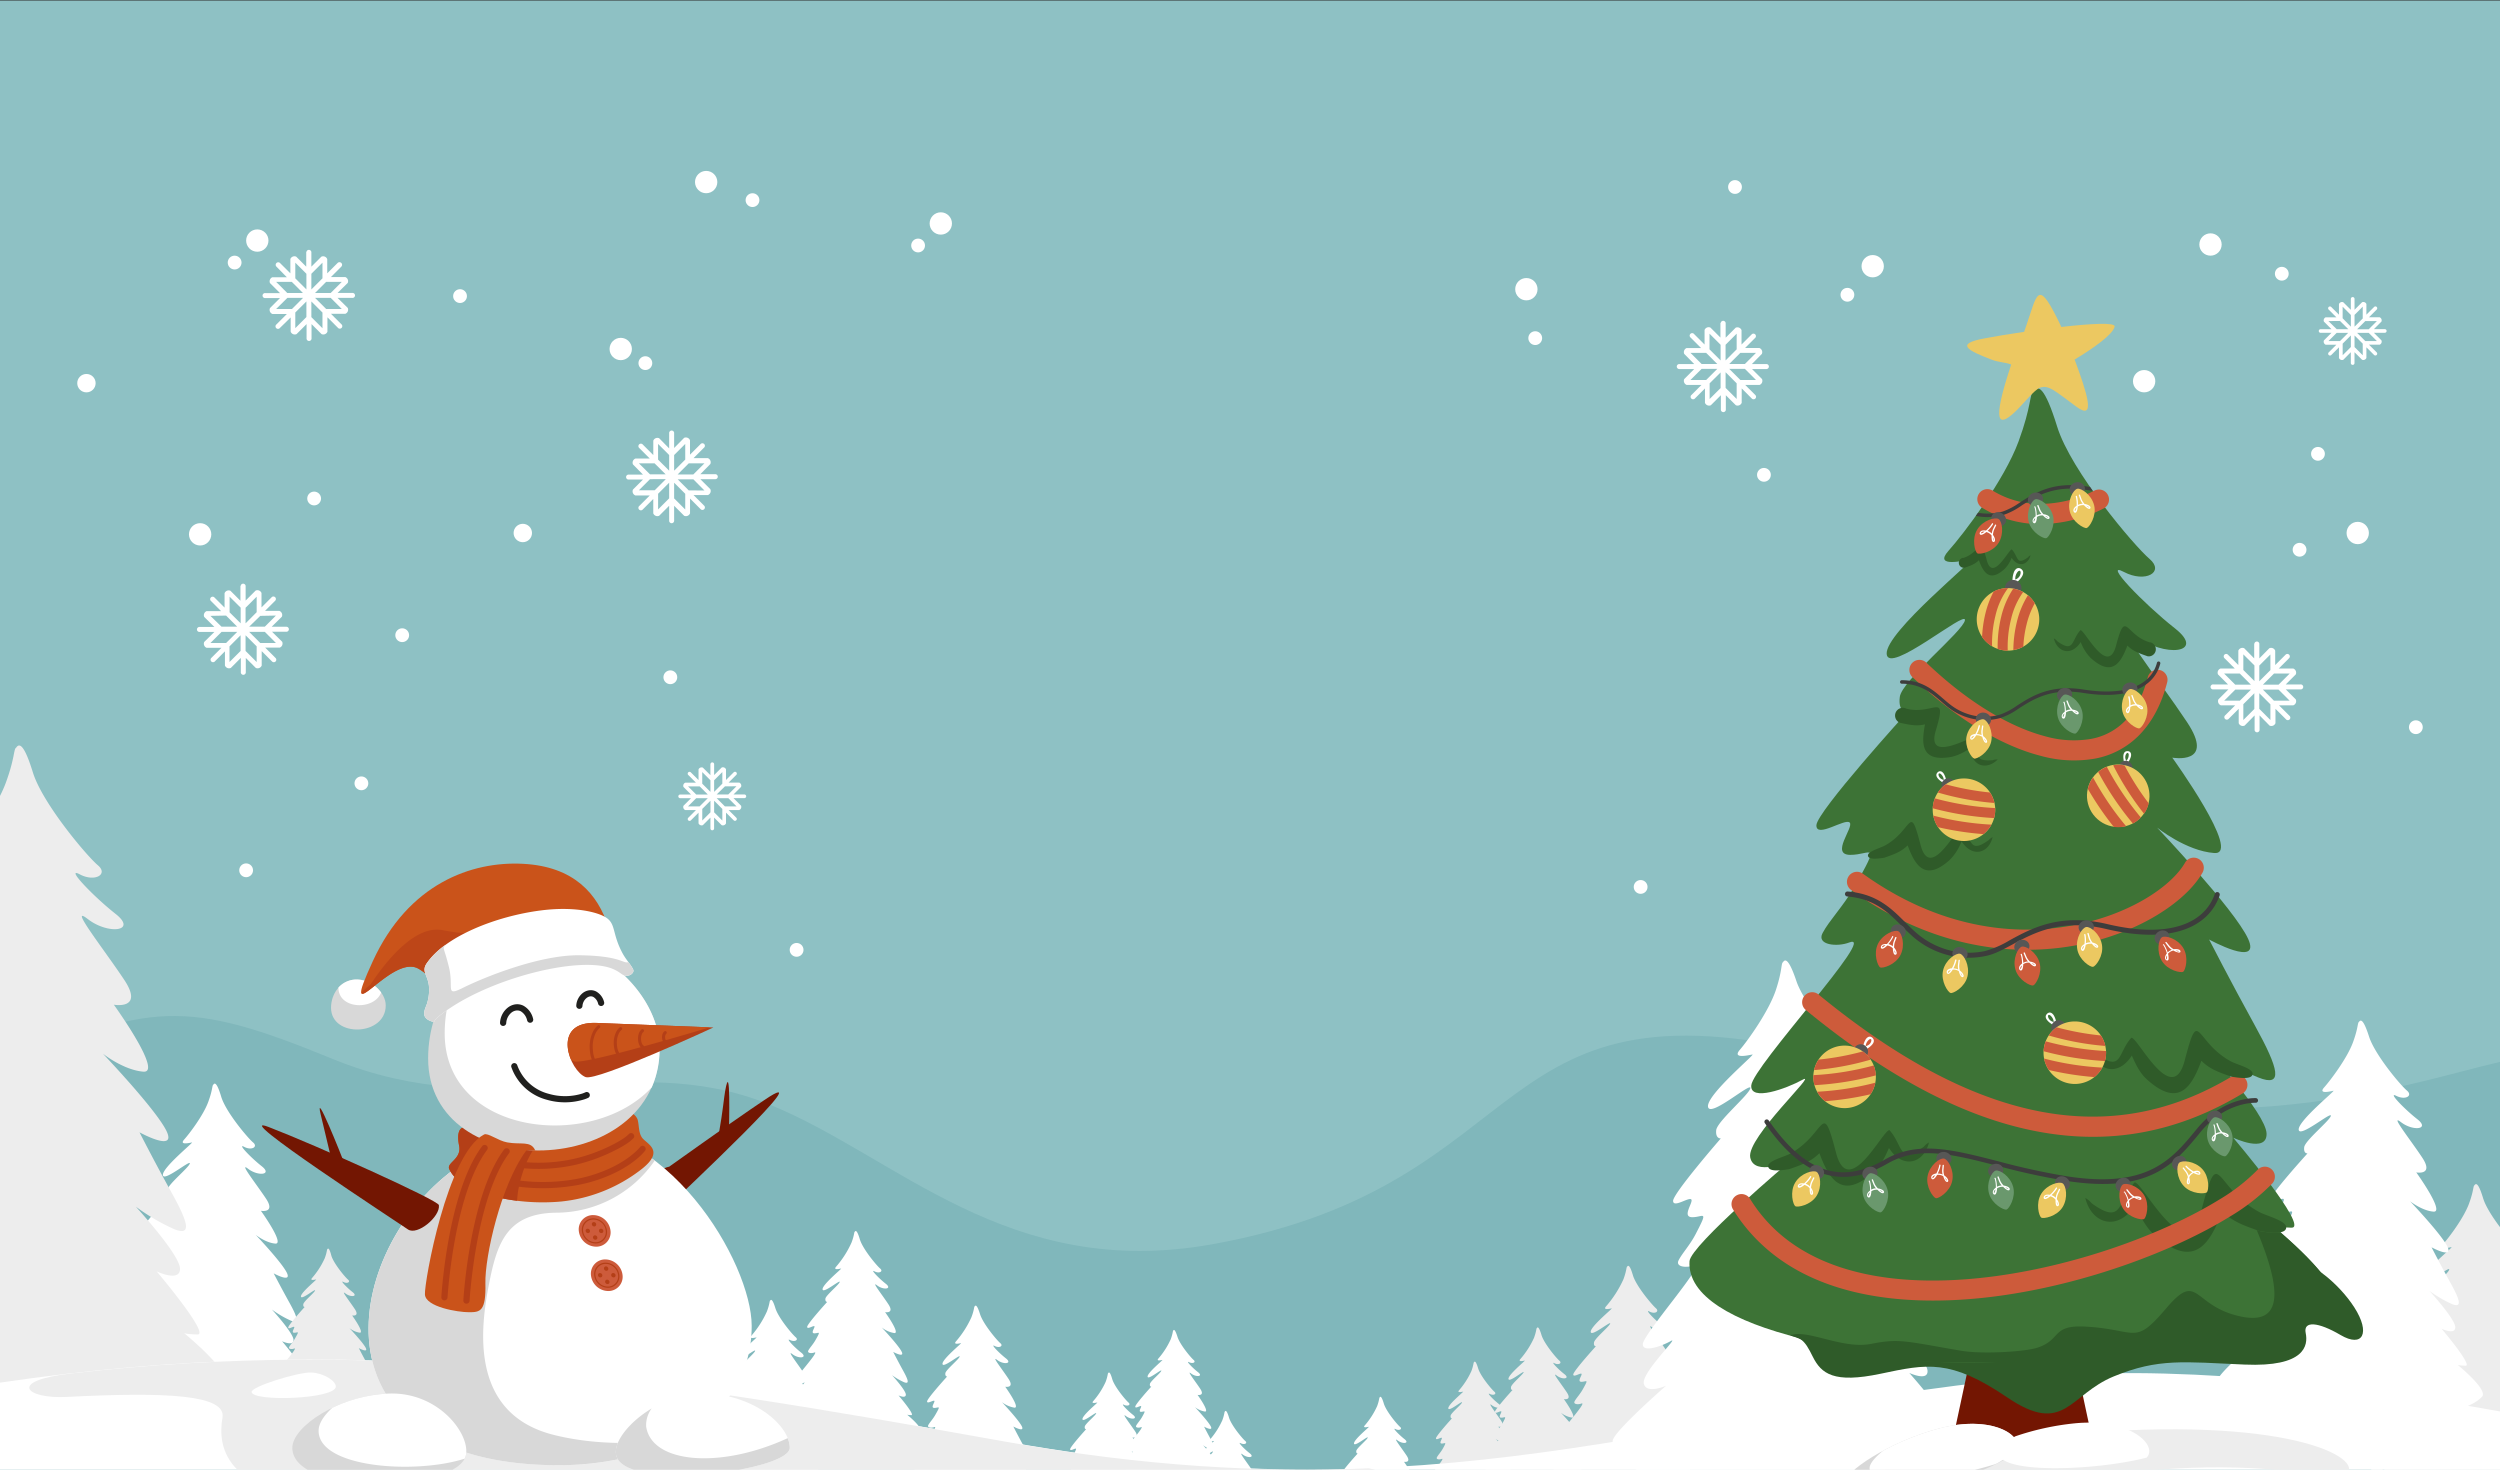 <svg xmlns="http://www.w3.org/2000/svg" xmlns:xlink="http://www.w3.org/1999/xlink" viewBox="0 0 750 440.94"><rect x="0" y="0" width="750" height="440.94" fill="#333333" stroke="none"/><defs><style>.cls-1{fill:none;}.cls-2{fill:#8ec1c4;}.cls-3{fill:#80b7bb;}.cls-10,.cls-11,.cls-12,.cls-13,.cls-14,.cls-15,.cls-16,.cls-17,.cls-20,.cls-3,.cls-5,.cls-6,.cls-7,.cls-8,.cls-9{fill-rule:evenodd;}.cls-4{clip-path:url(#clip-path);}.cls-21,.cls-5{fill:#fff;}.cls-6{fill:#ededed;}.cls-7{fill:#731602;}.cls-8{fill:#d8d8d8;}.cls-9{fill:#ca531a;}.cls-10{fill:#b43f17;}.cls-11{fill:#bd4618;}.cls-12{fill:#20201e;}.cls-13{fill:#cd5b3b;}.cls-14{fill:#3d7336;}.cls-15,.cls-19{fill:#ecc861;}.cls-16{fill:#2f5b29;}.cls-17{fill:#3d3d3c;}.cls-18{fill:#575756;}.cls-20{fill:#6a986d;}</style><clipPath id="clip-path"><rect class="cls-1" y="32.17" width="750" height="467.83"/></clipPath></defs><title>background2</title><g id="BACKGROUND"><rect class="cls-2" y="0.17" width="750" height="500"/></g><g id="OBJECTS"><path class="cls-3" d="M750,318.57v181.6H0V321.32c44-21.37,56.61-21.37,99.69-3.68,50.47,20.73,88.33-3.55,130.92,13.62,38.46,15.51,71.65,53.1,133.18,42,100.17-18.14,80-84,187.8-55.53C663.94,347.37,719.61,325.54,750,318.57Z"/><g class="cls-4"><path class="cls-5" d="M64,325.41c-.39.21-.17,1.5-1.53,5.18-1.47,4-5.6,9.46-7.21,11.26s1.7,1,2.33.88-8.85,7.51-8.72,9.76,8.24-4.62,8.08-3.47-6.51,6.22-6.72,7.9.81,1.53.81,1.53-9.38,10.32-9.41,11.71,3-.77,3.42-.27-2,3.32.05,3.33,3.22-1.61.44,3.28c-1.15,2-2.58,3.46-3.29,4.78s1.51,1.46,2.76,1C48.06,381,35,395,34.87,397c-.13,1.69,3.6.36,5.3-.59s-5.8,6-5.41,8,4.14.4,4.14.4-10.28,8.68-10.39,10.32c-.82,12.45,58.06,13.63,66.27,4.29,1.53-1.74-6.16-8-6.16-8s.07.16,2,.23-6-9.28-6-9.28,3.5,1.66,3.43-.43-6.48-9.08-6.48-9.08a30.45,30.45,0,0,0,5.62,3.3c2.62,1.05,2.15-.84-.36-5.36S82.1,382,82.1,382s5.41,3,4-.07-9.39-11.47-9.39-11.47,3,2.4,5.9,2.62-4.34-9.84-4.34-9.84,4.5.81,1.52-3.67-8.33-11.23-5.34-8.92,7.36,1.81,4.08-.77-7.5-7-5.27-5.82,4.25,0,2.65-1.34-8.11-9.05-9.53-13.65C65.14,324.89,64.43,324.69,64,325.41Z"/><path class="cls-6" d="M742.33,355.59c-.41.22-.19,1.61-1.64,5.54-1.57,4.27-6,10.13-7.73,12.07s1.82,1.05,2.49.94-9.49,8-9.34,10.45,8.83-4.95,8.65-3.72-7,6.66-7.2,8.47.87,1.64.87,1.64-10,11.06-10.08,12.55,3.21-.83,3.67-.29-2.18,3.56.05,3.56,3.45-1.72.47,3.51c-1.24,2.18-2.76,3.7-3.52,5.12s1.62,1.57,3,1c3.3-1.28-10.67,13.72-10.83,15.8-.14,1.81,3.86.38,5.68-.64s-6.21,6.39-5.8,8.58,4.44.43,4.44.43-11,9.3-11.13,11.06c-.88,13.34,62.2,14.6,71,4.6,1.63-1.86-6.6-8.54-6.6-8.54s.07.17,2.13.25-6.43-9.94-6.43-9.94,3.75,1.78,3.68-.46-6.95-9.73-6.95-9.73a32.63,32.63,0,0,0,6,3.53c2.81,1.13,2.31-.9-.38-5.74s-5.06-9.5-5.06-9.5,5.8,3.18,4.31-.08S756,403.82,756,403.82s3.2,2.57,6.32,2.81-4.65-10.55-4.65-10.55,4.82.87,1.63-3.93-8.92-12-5.72-9.55,7.88,1.94,4.37-.82-8-7.5-5.64-6.23,4.55,0,2.84-1.44-8.69-9.7-10.21-14.62C743.59,355,742.83,354.83,742.33,355.59Z"/><path class="cls-6" d="M488.15,380c-.28.15-.13,1.09-1.1,3.74a33.25,33.25,0,0,1-5.21,8.14c-1.16,1.31,1.23.71,1.68.63s-6.4,5.42-6.3,7.05,6-3.33,5.84-2.51-4.71,4.49-4.86,5.71.58,1.11.58,1.11-6.78,7.46-6.8,8.47,2.17-.56,2.47-.2-1.47,2.4,0,2.4,2.32-1.16.32,2.37c-.84,1.47-1.87,2.5-2.38,3.46s1.09,1.06,2,.7c2.22-.87-7.2,9.25-7.31,10.66-.09,1.22,2.6.26,3.83-.43s-4.19,4.31-3.91,5.79,3,.29,3,.29-7.43,6.27-7.51,7.46c-.59,9,42,9.85,47.89,3.1,1.1-1.25-4.45-5.76-4.45-5.76s0,.12,1.44.17-4.34-6.7-4.34-6.7,2.53,1.2,2.48-.31-4.68-6.56-4.68-6.56a22,22,0,0,0,4.06,2.38c1.9.76,1.56-.6-.26-3.87s-3.41-6.41-3.41-6.41,3.91,2.15,2.91-.05-6.79-8.29-6.79-8.29a9.37,9.37,0,0,0,4.26,1.89c2.11.16-3.13-7.11-3.13-7.11s3.25.59,1.1-2.65-6-8.12-3.86-6.44,5.32,1.31,2.95-.55-5.42-5.06-3.81-4.21,3.07,0,1.92-1-5.86-6.54-6.89-9.86C489,379.6,488.49,379.45,488.15,380Z"/><path class="cls-5" d="M707.7,306.57c-.46.25-.21,1.8-1.83,6.19-1.76,4.76-6.7,11.3-8.62,13.46s2,1.17,2.78,1-10.58,9-10.42,11.66,9.85-5.52,9.65-4.15-7.78,7.43-8,9.45,1,1.83,1,1.83S681,358.4,681,360.06s3.58-.92,4.09-.33-2.43,4,.06,4,3.84-1.92.53,3.92c-1.38,2.43-3.08,4.13-3.93,5.72s1.8,1.75,3.31,1.16c3.68-1.43-11.91,15.3-12.09,17.63-.16,2,4.31.43,6.34-.71s-6.93,7.13-6.47,9.57,5,.48,5,.48-12.29,10.37-12.41,12.34c-1,14.89,69.4,16.29,79.21,5.13,1.82-2.08-7.36-9.53-7.36-9.53s.08.19,2.38.28-7.18-11.09-7.18-11.09,4.19,2,4.1-.51-7.75-10.86-7.75-10.86a36.32,36.32,0,0,0,6.71,3.94c3.14,1.26,2.57-1-.43-6.41s-5.64-10.6-5.64-10.6,6.47,3.55,4.81-.09S723,360.36,723,360.36s3.57,2.86,7.06,3.13-5.18-11.77-5.18-11.77,5.37,1,1.82-4.39-10-13.43-6.38-10.66,8.79,2.16,4.87-.91-9-8.36-6.3-7,5.08,0,3.17-1.6-9.69-10.82-11.39-16.31C709.11,306,708.26,305.71,707.7,306.57Z"/><path class="cls-5" d="M534.9,288.66c-.6.33-.18,2.41-2.12,8.29-2.1,6.37-8.37,15.14-10.83,18s2.79,1.57,3.78,1.4-13.69,12-13.33,15.62,12.9-7.39,12.71-5.55-10,10-10.25,12.65,1.39,2.45,1.39,2.45-14.36,16.52-14.32,18.75,4.75-1.24,5.46-.44-3,5.31.29,5.33,5-2.57.92,5.25c-1.72,3.25-3.91,5.53-5,7.65s2.51,2.34,4.49,1.56c4.85-1.92-15.12,20.49-15.24,23.61-.1,2.71,5.79.57,8.45-.95s-8.9,9.55-8.15,12.81,6.66.64,6.66.64-15.9,13.89-16,16.52c-.52,19.93,93.8,21.81,106.34,6.87,2.33-2.78-10.36-12.76-10.36-12.76s.11.25,3.2.37-10.2-14.85-10.2-14.85,5.71,2.66,5.47-.69-11-14.54-11-14.54a51.28,51.28,0,0,0,9.2,5.28c4.27,1.69,3.39-1.34-.91-8.58s-8.12-14.2-8.12-14.2,8.85,4.76,6.44-.12-15.76-18.36-15.76-18.36,4.93,3.83,9.62,4.2-7.57-15.75-7.57-15.75,7.25,1.3,2.2-5.87-14-18-9.11-14.27,11.89,2.89,6.48-1.22-12.44-11.2-8.8-9.31,6.8,0,4.16-2.14-13.56-14.49-16.12-21.84C536.75,287.83,535.6,287.52,534.9,288.66Z"/><path class="cls-6" d="M461.07,398.41c-.22.12-.1.85-.86,2.92a25.92,25.92,0,0,1-4.07,6.35c-.91,1,1,.55,1.31.49s-5,4.23-4.91,5.5,4.65-2.6,4.55-2-3.67,3.51-3.79,4.46.46.86.46.86-5.29,5.82-5.31,6.6,1.69-.44,1.93-.16-1.15,1.87,0,1.88,1.81-.91.25,1.85c-.65,1.15-1.45,1.95-1.85,2.7s.85.83,1.56.55c1.74-.68-5.61,7.22-5.7,8.31s2,.2,3-.33-3.27,3.36-3.05,4.51,2.33.23,2.33.23-5.79,4.89-5.85,5.82c-.46,7,32.73,7.68,37.35,2.42.86-1-3.47-4.49-3.47-4.49s0,.09,1.12.13-3.38-5.23-3.38-5.23,2,.94,1.94-.24-3.65-5.12-3.65-5.12a17.11,17.11,0,0,0,3.17,1.86c1.48.59,1.21-.47-.2-3s-2.66-5-2.66-5,3.05,1.67,2.27,0-5.29-6.47-5.29-6.47a7.32,7.32,0,0,0,3.33,1.48c1.65.13-2.44-5.55-2.44-5.55s2.54.46.86-2.07-4.69-6.33-3-5,4.15,1,2.3-.43-4.22-3.94-3-3.28,2.4,0,1.5-.75-4.57-5.1-5.37-7.69C461.73,398.12,461.33,398,461.07,398.41Z"/><path class="cls-5" d="M256.44,369.51c-.25.13-.11,1-1,3.3a29.35,29.35,0,0,1-4.6,7.19c-1,1.15,1.09.63,1.49.56s-5.65,4.79-5.56,6.23,5.26-2.94,5.15-2.21-4.15,4-4.29,5,.52,1,.52,1-6,6.59-6,7.48,1.91-.49,2.18-.18-1.3,2.12,0,2.12,2.05-1,.28,2.09c-.74,1.3-1.65,2.2-2.1,3.05s1,.93,1.76.62c2-.76-6.36,8.17-6.45,9.41-.08,1.08,2.3.23,3.38-.38s-3.7,3.81-3.45,5.11,2.64.25,2.64.25-6.56,5.54-6.63,6.59c-.52,7.95,37,8.7,42.29,2.74,1-1.11-3.93-5.09-3.93-5.09s0,.1,1.27.15-3.83-5.92-3.83-5.92,2.24,1.06,2.19-.27-4.14-5.8-4.14-5.8a19.41,19.41,0,0,0,3.58,2.1c1.67.67,1.37-.53-.23-3.42s-3-5.66-3-5.66,3.45,1.9,2.57,0-6-7.32-6-7.32a8.28,8.28,0,0,0,3.77,1.67c1.86.14-2.77-6.28-2.77-6.28s2.87.52,1-2.34-5.31-7.17-3.41-5.69,4.7,1.15,2.6-.49-4.78-4.47-3.36-3.71,2.71,0,1.69-.85-5.17-5.78-6.08-8.71C257.19,369.19,256.74,369.06,256.44,369.51Z"/><path class="cls-5" d="M231.06,390.17c-.25.13-.11,1-1,3.3a29.31,29.31,0,0,1-4.6,7.19c-1,1.15,1.09.63,1.49.56s-5.65,4.79-5.56,6.23,5.26-2.95,5.15-2.21-4.15,4-4.29,5,.52,1,.52,1-6,6.59-6,7.47,1.91-.49,2.18-.18-1.3,2.12,0,2.12,2.05-1,.28,2.09c-.74,1.3-1.65,2.21-2.1,3.05s1,.93,1.76.62c2-.76-6.36,8.17-6.45,9.41-.08,1.08,2.3.23,3.38-.38s-3.7,3.81-3.45,5.11,2.64.25,2.64.25-6.56,5.54-6.63,6.59c-.52,7.95,37,8.7,42.29,2.74,1-1.11-3.93-5.09-3.93-5.09s0,.1,1.27.15-3.83-5.92-3.83-5.92,2.24,1.06,2.19-.27-4.14-5.8-4.14-5.8a19.42,19.42,0,0,0,3.58,2.1c1.67.67,1.37-.53-.23-3.42s-3-5.66-3-5.66,3.45,1.9,2.57,0-6-7.32-6-7.32a8.28,8.28,0,0,0,3.77,1.67c1.86.14-2.77-6.28-2.77-6.28s2.87.52,1-2.34-5.31-7.17-3.41-5.69,4.7,1.15,2.6-.49S235.59,401.3,237,402s2.71,0,1.69-.85-5.17-5.78-6.08-8.71C231.81,389.84,231.36,389.71,231.06,390.17Z"/><path class="cls-5" d="M292.42,391.89c-.25.13-.11,1-1,3.3a29.35,29.35,0,0,1-4.6,7.19c-1,1.15,1.09.63,1.49.56s-5.65,4.79-5.56,6.23,5.26-2.95,5.15-2.21-4.16,4-4.29,5,.52,1,.52,1-6,6.59-6,7.47,1.91-.49,2.18-.17-1.3,2.12,0,2.12,2.05-1,.28,2.09c-.74,1.3-1.65,2.21-2.1,3.05s1,.93,1.76.62c2-.76-6.36,8.17-6.45,9.41-.08,1.08,2.3.23,3.38-.38s-3.7,3.81-3.45,5.11,2.64.25,2.64.25-6.56,5.54-6.63,6.59c-.52,7.95,37,8.7,42.29,2.74,1-1.11-3.93-5.09-3.93-5.09s0,.1,1.27.15S305.6,441,305.6,441s2.24,1.06,2.19-.27-4.14-5.8-4.14-5.8a19.41,19.41,0,0,0,3.58,2.1c1.67.67,1.37-.54-.23-3.42s-3-5.66-3-5.66,3.45,1.9,2.57,0-6-7.32-6-7.32a8.28,8.28,0,0,0,3.77,1.67c1.86.14-2.77-6.28-2.77-6.28s2.87.52,1-2.34-5.31-7.17-3.41-5.69,4.7,1.15,2.6-.49-4.78-4.46-3.36-3.71,2.71,0,1.69-.85-5.17-5.78-6.08-8.71C293.17,391.57,292.72,391.44,292.42,391.89Z"/><path class="cls-6" d="M4.85,224.3c-.79.42-.36,3.07-3.12,10.56-3,8.13-11.43,19.3-14.72,23s3.47,2,4.75,1.79S-26.3,275-26,279.55s16.82-9.42,16.48-7.08-13.29,12.69-13.71,16.13,1.65,3.13,1.65,3.13-19.14,21.07-19.21,23.9,6.12-1.58,7-.56-4.15,6.78.1,6.79,6.56-3.28.9,6.69c-2.36,4.15-5.26,7.05-6.71,9.76-1.35,2.53,3.08,3,5.64,2,6.28-2.45-20.32,26.12-20.63,30.1-.27,3.45,7.36.73,10.82-1.21s-11.83,12.17-11,16.33,8.45.81,8.45.81-21,17.71-21.19,21.07C-69.17,432.8,51,435.2,67.72,416.14c3.11-3.54-12.56-16.26-12.56-16.26s.13.33,4.06.47S47,381.42,47,381.42s7.15,3.39,7-.88S40.75,362,40.75,362a62,62,0,0,0,11.46,6.73c5.35,2.15,4.39-1.71-.73-10.94s-9.63-18.1-9.63-18.1,11,6.06,8.21-.15-19.16-23.41-19.16-23.41S37,321,43,321.5s-8.85-20.09-8.85-20.09,9.18,1.66,3.1-7.49-17-22.93-10.89-18.19,15,3.69,8.32-1.56-15.29-14.28-10.75-11.87,8.67,0,5.42-2.73S12.76,241.08,9.86,231.71C7.25,223.25,5.8,222.85,4.85,224.3Z"/><path class="cls-6" d="M98.23,374.74c-.2.11-.09.79-.8,2.72a24.14,24.14,0,0,1-3.79,5.91c-.84.95.89.51,1.22.46s-4.65,3.94-4.58,5.12,4.33-2.42,4.24-1.82-3.42,3.26-3.53,4.15.42.8.42.8-4.92,5.42-4.94,6.15,1.57-.41,1.8-.15-1.07,1.74,0,1.75,1.69-.84.23,1.72c-.61,1.07-1.35,1.81-1.73,2.51s.79.77,1.45.51c1.62-.63-5.23,6.72-5.31,7.74s1.89.19,2.78-.31-3,3.13-2.84,4.2,2.17.21,2.17.21-5.39,4.55-5.45,5.42c-.43,6.54,30.46,7.15,34.77,2.25.8-.91-3.23-4.18-3.23-4.18s0,.08,1,.12-3.15-4.87-3.15-4.87,1.84.87,1.8-.22-3.4-4.77-3.4-4.77a16,16,0,0,0,2.95,1.73c1.38.55,1.13-.44-.19-2.81s-2.48-4.65-2.48-4.65,2.84,1.56,2.11,0-4.93-6-4.93-6a6.8,6.8,0,0,0,3.1,1.38c1.53.12-2.28-5.17-2.28-5.17s2.36.43.8-1.92-4.37-5.9-2.8-4.68,3.86.95,2.14-.4-3.93-3.67-2.76-3.05,2.23,0,1.39-.7-4.25-4.75-5-7.16C98.84,374.47,98.47,374.37,98.23,374.74Z"/><path class="cls-6" d="M442.21,408.65c-.2.11-.09.77-.78,2.64a23.49,23.49,0,0,1-3.68,5.75c-.82.92.87.5,1.19.45s-4.52,3.83-4.45,5,4.21-2.36,4.12-1.77-3.33,3.17-3.43,4,.41.78.41.78-4.79,5.27-4.8,6,1.53-.39,1.75-.14-1,1.7,0,1.7,1.64-.82.22,1.68c-.59,1-1.32,1.76-1.68,2.44s.77.75,1.41.5c1.57-.61-5.08,6.54-5.16,7.53s1.84.18,2.71-.3-3,3-2.76,4.09,2.12.2,2.12.2-5.25,4.43-5.3,5.27c-.42,6.36,29.64,7,33.83,2.19.78-.89-3.14-4.07-3.14-4.07s0,.08,1,.12-3.07-4.74-3.07-4.74,1.79.85,1.75-.22-3.31-4.64-3.31-4.64a15.48,15.48,0,0,0,2.87,1.68c1.34.54,1.1-.43-.18-2.74s-2.41-4.53-2.41-4.53,2.76,1.52,2.06,0-4.79-5.86-4.79-5.86a6.63,6.63,0,0,0,3,1.34c1.49.12-2.21-5-2.21-5s2.3.41.78-1.87-4.25-5.74-2.72-4.55,3.76.92,2.08-.39-3.83-3.57-2.69-3,2.17,0,1.36-.68-4.14-4.62-4.87-7C442.81,408.39,442.45,408.29,442.21,408.65Z"/><path class="cls-5" d="M413.92,419.2c-.2.11-.09.77-.78,2.64a23.49,23.49,0,0,1-3.68,5.75c-.82.92.87.5,1.19.45s-4.52,3.83-4.45,5,4.21-2.36,4.12-1.77-3.32,3.17-3.43,4,.41.78.41.78-4.79,5.27-4.81,6,1.53-.39,1.75-.14-1,1.7,0,1.7,1.64-.82.22,1.67c-.59,1-1.32,1.76-1.68,2.44s.77.75,1.41.5c1.57-.61-5.08,6.54-5.16,7.53s1.84.18,2.71-.3-3,3-2.76,4.09,2.12.2,2.12.2-5.25,4.43-5.3,5.27c-.42,6.36,29.64,7,33.83,2.19.78-.89-3.14-4.07-3.14-4.07s0,.08,1,.12-3.06-4.74-3.06-4.74,1.79.85,1.75-.22-3.31-4.64-3.31-4.64a15.53,15.53,0,0,0,2.87,1.68c1.34.54,1.1-.43-.18-2.74s-2.41-4.53-2.41-4.53,2.76,1.52,2.05,0-4.79-5.86-4.79-5.86a6.62,6.62,0,0,0,3,1.34c1.49.12-2.21-5-2.21-5s2.3.42.78-1.87-4.25-5.74-2.72-4.55,3.75.92,2.08-.39-3.83-3.57-2.69-3,2.17,0,1.35-.68-4.14-4.62-4.86-7C414.51,418.94,414.15,418.84,413.92,419.2Z"/><path class="cls-5" d="M367.48,423.44c-.2.11-.09.77-.78,2.64a23.47,23.47,0,0,1-3.68,5.75c-.82.92.87.5,1.19.45s-4.52,3.83-4.45,5,4.21-2.36,4.12-1.77-3.32,3.17-3.43,4,.41.78.41.78-4.79,5.27-4.8,6,1.53-.39,1.75-.14-1,1.7,0,1.7,1.64-.82.22,1.67c-.59,1-1.32,1.76-1.68,2.44s.77.75,1.41.5c1.57-.61-5.08,6.54-5.16,7.53s1.84.18,2.71-.3-3,3-2.76,4.09,2.12.2,2.12.2-5.25,4.43-5.3,5.27c-.42,6.36,29.64,7,33.83,2.19.78-.89-3.14-4.07-3.14-4.07s0,.08,1,.12-3.07-4.74-3.07-4.74,1.79.85,1.75-.22-3.31-4.64-3.31-4.64a15.5,15.5,0,0,0,2.87,1.68c1.34.54,1.1-.43-.18-2.74s-2.41-4.53-2.41-4.53,2.76,1.52,2.05,0-4.79-5.86-4.79-5.86a6.63,6.63,0,0,0,3,1.34c1.49.12-2.21-5-2.21-5s2.3.42.78-1.87-4.25-5.74-2.72-4.55,3.76.92,2.08-.39-3.83-3.57-2.69-3,2.17,0,1.36-.68-4.14-4.62-4.86-7C368.08,423.18,367.72,423.08,367.48,423.44Z"/><path class="cls-5" d="M352,399.14c-.2.11-.09.77-.78,2.64a23.49,23.49,0,0,1-3.68,5.75c-.82.92.87.5,1.19.45s-4.52,3.83-4.45,5,4.21-2.36,4.12-1.77-3.32,3.17-3.43,4,.41.78.41.78-4.79,5.27-4.8,6,1.53-.39,1.75-.14-1,1.7,0,1.7,1.64-.82.22,1.67c-.59,1-1.32,1.76-1.68,2.44s.77.75,1.41.5c1.57-.61-5.08,6.54-5.16,7.53s1.84.18,2.71-.3-3,3-2.76,4.08,2.11.2,2.11.2-5.25,4.43-5.3,5.27c-.42,6.36,29.64,7,33.83,2.19.78-.89-3.14-4.07-3.14-4.07s0,.08,1,.12-3.07-4.74-3.07-4.74,1.79.85,1.75-.22-3.31-4.64-3.31-4.64a15.52,15.52,0,0,0,2.87,1.68c1.34.54,1.1-.43-.18-2.74s-2.41-4.53-2.41-4.53,2.76,1.52,2.05,0-4.79-5.86-4.79-5.86a6.63,6.63,0,0,0,3,1.34c1.49.12-2.21-5-2.21-5s2.3.42.78-1.87-4.25-5.74-2.72-4.55,3.76.92,2.08-.39-3.83-3.57-2.69-3,2.17,0,1.36-.68-4.14-4.62-4.86-7C352.55,398.88,352.19,398.78,352,399.14Z"/><path class="cls-5" d="M332.48,411.91c-.2.11-.09.77-.78,2.64A23.46,23.46,0,0,1,328,420.3c-.82.92.87.5,1.19.45s-4.52,3.83-4.45,5,4.21-2.36,4.12-1.77-3.32,3.17-3.43,4,.41.78.41.78-4.79,5.27-4.8,6,1.53-.39,1.75-.14-1,1.7,0,1.7,1.64-.82.23,1.67c-.59,1-1.32,1.76-1.68,2.44s.77.75,1.41.5c1.57-.61-5.08,6.54-5.16,7.53s1.84.18,2.71-.3-3,3-2.76,4.09,2.11.2,2.11.2-5.25,4.43-5.3,5.27c-.42,6.36,29.64,7,33.83,2.19.78-.89-3.14-4.07-3.14-4.07s0,.08,1,.12-3.07-4.74-3.07-4.74,1.79.85,1.75-.22-3.31-4.64-3.31-4.64a15.58,15.58,0,0,0,2.87,1.68c1.34.54,1.1-.43-.18-2.74s-2.41-4.53-2.41-4.53,2.76,1.52,2.05,0-4.79-5.86-4.79-5.86a6.63,6.63,0,0,0,3,1.34c1.49.12-2.21-5-2.21-5s2.3.42.78-1.87-4.25-5.74-2.72-4.55,3.76.92,2.08-.39-3.83-3.57-2.69-3,2.17,0,1.36-.68-4.14-4.62-4.87-7C333.08,411.65,332.72,411.55,332.48,411.91Z"/></g><path class="cls-5" d="M750,500V423.43c-47.38-8.54-100.11-14.41-143.53-10-107.25,10.9-175.08,42.25-304.42,19.08C184.5,411.46,104.74,399.41,0,414.79V500Z"/><path class="cls-6" d="M21.63,412c94.45-10.81,171.1,1,280.42,20.57,41.42,7.42,76.52,9.24,108.63,7.94,14.46,3.23,31,6.36,53.14,9.32,82.81,11,82.81-11.83,150.63-18.93s93.85,5.52,89.91,11-33.12-13.41-127.76,11.83-148.27,7.89-231.07-3.94c-.62-.09-29.22-12.44-63.07-3.16-35,9.58,48.42,19.59,49.27,19.72,78.08,11.83,82,0,67.43,10.25s-84,3.15-157.73-2.37-107.25-8.28-156.55-4.34-34.7-8.28,26.42-9.07,85.17.39,75.71-7.1c-2.11-1.67-25.1-.49-29.16-1.3-18.89-3.77-35-1.86-48.92-1.86-42.59,0-43.62-17-42.19-25.24,1.19-6.83-16.28-7.81-46.71-6.24C7.79,419.73,1.9,414.21,21.63,412Z"/><path class="cls-7" d="M200.76,350c15.64-11.14,24.07-17,28.57-20,18.2-12.32-26.08,29.11-27.38,30.48C201.94,360.46,193.27,351.59,200.76,350Z"/><path class="cls-7" d="M215.75,339.56c1.08-6.15,1.42-10.1,1.8-12.28,1.73-9.85,1.13,10.82,1.15,11.78C218.7,339.07,217.13,341.43,215.75,339.56Z"/><path class="cls-5" d="M164.22,337.52c-9,.56-18.7,5.87-29.64,14.52-32.56,25.74-41,87.38,32.93,87.53,27.33.06,58-12.31,58-41.85C225.47,379.11,200.42,335.25,164.22,337.52Z"/><path class="cls-8" d="M164.22,337.52c-9,.56-18.7,5.87-29.64,14.52-32.56,25.74-41,87.38,32.93,87.53,12.18,0,25-2.42,35.5-7.75-10.27,1.36-23.93,1.93-37-1.38-25.63-6.51-21.69-32.93-19.32-45.15S152,364,166.8,363.81a36,36,0,0,0,29.62-15.64C187.3,341.22,176.39,336.76,164.22,337.52Z"/><path class="cls-8" d="M116.58,418.07c-14.8.56-28.88,9.84-28.88,16.28,0,14.71,50.35,13.44,52.13,1.93C140.82,429.9,131.39,417.51,116.58,418.07Z"/><path class="cls-5" d="M116.58,418.07a43.55,43.55,0,0,0-16.88,4.27c-2.58,2.33-4.12,4.76-4.12,6.89,0,11.17,29.06,13.12,43.8,8.37a4.35,4.35,0,0,0,.44-1.31C140.82,429.9,131.39,417.51,116.58,418.07Z"/><path class="cls-5" d="M212,418.07c14.8.56,24.94,9.84,24.94,16.28,0,7-50.35,13.44-52.13,1.93C183.79,429.9,197.17,417.51,212,418.07Z"/><path class="cls-9" d="M139.12,338.21c-1.18.2-2.17,1.58-1.38,5.52s-3.72,5.07-3,6.9c3,7.09,19.29,11.15,33.57,9.83a47,47,0,0,0,24.33-9.84c7.07-5.67,1.06-7.54-.12-9.46-1-1.56-.78-3.84-1.27-5.39a3.74,3.74,0,0,0-1.49-1.71S156.07,344.91,139.12,338.21Z"/><path class="cls-10" d="M139.12,338.21c-1.18.2-2.17,1.58-1.38,5.52s-3.72,5.07-3,6.9c.94,2.26,3.25,4.21,6.41,5.78a154.19,154.19,0,0,1,9-16.09A35.32,35.32,0,0,1,139.12,338.21Z"/><path class="cls-10" d="M139.29,355.36c3.86,2.41,9.6,4.1,15.85,4.87.19-5.18,2.56-12.24,5.25-15.84-9.46-2-12.22,3.35-17.7,7.1A8,8,0,0,0,139.29,355.36Z"/><path class="cls-8" d="M106.54,293.86c-4.66.34-7.23,4.49-7.23,8.46,0,9.05,16.41,8.59,16.41-.69C115.73,297.67,111.2,293.52,106.54,293.86Z"/><path class="cls-5" d="M106.54,293.86a7.3,7.3,0,0,0-5,2.39v.06c0,6.54,10.67,6.89,12.8,1.46A9.18,9.18,0,0,0,106.54,293.86Z"/><path class="cls-8" d="M159,281.74c-19.71,1.46-30.56,19-30.56,35.77,0,38.28,69.4,36.3,69.4-2.92C197.87,297.81,178.74,280.28,159,281.74Z"/><path class="cls-5" d="M159,281.74a30.91,30.91,0,0,0-21.59,10.82,39.79,39.79,0,0,0-4,17.45c0,30.6,44.33,35.47,62.13,16.17a28.57,28.57,0,0,0,2.34-11.59C197.87,297.81,178.74,280.28,159,281.74Z"/><path class="cls-9" d="M182.49,278.07c-3.15-9.86-10.25-18.14-25.63-18.93s-34.31,5.92-45,29.18,5.52-2.76,13.8,2.37,3.55,10.25,8.28,7.1S182.49,278.07,182.49,278.07Z"/><path class="cls-11" d="M108.42,297.83c.55,2.54,11.11-11,17.29-7.14a11.75,11.75,0,0,1,5,5.24,284.17,284.17,0,0,0,28.73-13.15c7.79-3.94,2.56-8.67-7.79-5.52s-11.44,3.15-18.93,1.77-15.58,7.29-21.59,16.36A25.93,25.93,0,0,0,108.42,297.83Z"/><path class="cls-5" d="M131.19,305.28c13.27-11.23,42.56-18.91,52.69-14.59,2.33,1,2.67,1.87,3.74,2,1.55.25,2.73-1,2.34-1.82-.66-1.45-2-2.75-3.12-4.75-3.44-6.32-1.86-9.16-5.49-11.13-2.8-1.53-9.52-3.09-19.1-1.86-13.43,1.72-28.74,7.77-34.24,15.89-1.64,2.43.32,3.48.67,6.75a13.55,13.55,0,0,1-.62,5.44c-.59,1.74-2.18,4.2,1.84,5.34C130.45,306.75,130,306.33,131.19,305.28Z"/><path class="cls-8" d="M131.19,305.28c13.27-11.23,42.56-18.91,52.69-14.59,2.33,1,2.67,1.87,3.74,2,1.55.25,2.73-1,2.34-1.82a12.72,12.72,0,0,0-1.45-2.23c-1.57.56-2.19-1.9-14.61-2.06s-29.48,7-35,9.76-2.67,0-4.24-6.31-2-5.2-1-6.59a23.19,23.19,0,0,0-5.66,5.58c-1.64,2.43.32,3.48.67,6.75a13.55,13.55,0,0,1-.62,5.44c-.59,1.74-2.18,4.2,1.84,5.34C130.45,306.75,130,306.33,131.19,305.28Z"/><path class="cls-10" d="M175.7,323.13c3.48,1.27,38.33-14.89,38.33-14.89L179,306.88C164.94,306.34,171,321.41,175.7,323.13Z"/><path class="cls-9" d="M212.91,308.2,179,306.88c-9.3-.36-9.78,6.14-7.67,11.07a4.08,4.08,0,0,0,.86.45C174.89,319.4,201.56,311.6,212.91,308.2Z"/><path class="cls-12" d="M153.42,320.18a.93.93,0,1,1,1.75-.63q.22.62.51,1.23a13.63,13.63,0,0,0,9,7.38,17.47,17.47,0,0,0,10.15-.14c.27-.1.54-.21.8-.33a.93.93,0,0,1,.78,1.69c-.29.13-.61.26-1,.39a19.42,19.42,0,0,1-11.28.18,15.45,15.45,0,0,1-10.15-8.4Q153.69,320.92,153.42,320.18Z"/><path class="cls-12" d="M151.87,306.93a.93.93,0,1,1-1.86-.15,6.21,6.21,0,0,1,2.3-4.47,4.79,4.79,0,0,1,2.27-1,4.16,4.16,0,0,1,2.46.41,6,6,0,0,1,2.88,3.87.93.93,0,1,1-1.78.53,4.23,4.23,0,0,0-1.92-2.74,2.32,2.32,0,0,0-1.38-.22,2.94,2.94,0,0,0-1.39.61A4.36,4.36,0,0,0,151.87,306.93Z"/><path class="cls-12" d="M174.74,301.8a.93.93,0,1,1-1.86-.14,5.2,5.2,0,0,1,1.93-3.74,4.05,4.05,0,0,1,1.92-.83,3.54,3.54,0,0,1,2.09.34,5,5,0,0,1,2.42,3.23.93.93,0,0,1-1.78.53,3.25,3.25,0,0,0-1.46-2.11,1.7,1.7,0,0,0-1-.16,2.19,2.19,0,0,0-1,.46A3.35,3.35,0,0,0,174.74,301.8Z"/><path class="cls-7" d="M122.39,368.83c2.8,1.94,9.75-3.85,9.28-7.3-.2-1.46-36.94-18-51.13-23.45C68.08,333.28,119.38,366.74,122.39,368.83Z"/><path class="cls-7" d="M103.34,349.07c-1-2.64-9.12-23-7.12-14.68l3.54,14.81S102.16,351.59,103.34,349.07Z"/><path class="cls-10" d="M179.31,307.66a.46.46,0,1,1,.61.7,5.32,5.32,0,0,0-1.26,1.66,9.57,9.57,0,0,0-.77,5.13,7.7,7.7,0,0,0,1.37,4,1.6,1.6,0,0,0,.47.39.47.47,0,0,1-.41.83,2.52,2.52,0,0,1-.76-.62,8.62,8.62,0,0,1-1.59-4.5,10.51,10.51,0,0,1,.87-5.63A6.26,6.26,0,0,1,179.31,307.66Z"/><path class="cls-10" d="M185.88,308.25a.46.46,0,1,1,.61.7,3.6,3.6,0,0,0-.86,1.12,6.6,6.6,0,0,0-.53,3.53,5.28,5.28,0,0,0,.93,2.72,1,1,0,0,0,.29.24.46.46,0,0,1-.42.83,1.91,1.91,0,0,1-.58-.46,6.2,6.2,0,0,1-1.15-3.24,7.51,7.51,0,0,1,.62-4A4.49,4.49,0,0,1,185.88,308.25Z"/><path class="cls-10" d="M192.44,308.85a.46.46,0,1,1,.61.7,1.87,1.87,0,0,0-.44.58l0,0a3.62,3.62,0,0,0-.27,1.89,2.84,2.84,0,0,0,.49,1.46.38.38,0,0,0,.11.09.46.46,0,0,1-.41.83,1.27,1.27,0,0,1-.39-.31,3.78,3.78,0,0,1-.71-2,4.57,4.57,0,0,1,.36-2.4l0,0A2.79,2.79,0,0,1,192.44,308.85Z"/><path class="cls-10" d="M199.27,309.44a.46.46,0,1,1,.61.7.84.84,0,0,0-.2.26,1.78,1.78,0,0,0-.14.95,1.37,1.37,0,0,0,.22.69h0a.46.46,0,0,1-.42.83.9.9,0,0,1-.28-.22,2.3,2.3,0,0,1-.44-1.21,2.71,2.71,0,0,1,.23-1.45,1.75,1.75,0,0,1,.42-.54Zm.49,2.6h0Z"/><path class="cls-10" d="M155.31,350.29a.93.93,0,0,1,.21-1.85,48.82,48.82,0,0,0,16.89-.84,50.76,50.76,0,0,0,11.38-4.19,31.06,31.06,0,0,0,3-1.72h0a10.92,10.92,0,0,0,1.88-1.48.93.93,0,1,1,1.34,1.29,12.72,12.72,0,0,1-2.21,1.75h0a32.73,32.73,0,0,1-3.23,1.82,52.63,52.63,0,0,1-11.79,4.34A50.65,50.65,0,0,1,155.31,350.29Z"/><path class="cls-10" d="M155.51,356a.93.93,0,0,1,.21-1.85,56.3,56.3,0,0,0,16.93-.41A42.7,42.7,0,0,0,184,350c5.71-2.86,7.95-5.83,8-5.84a.93.93,0,1,1,1.48,1.12s-2.49,3.32-8.61,6.38a44.56,44.56,0,0,1-11.83,3.9A58.18,58.18,0,0,1,155.51,356Z"/><path class="cls-9" d="M160.56,345.11c-.54.28-2.36-.39-2.8.21C150.24,355.56,145.43,377,145.62,385c.2,8.48-1.58,8.67-4.93,8.67s-13-1.58-13.21-5.32,6.7-42.29,17.74-48c1.15-.6,4.15,1.87,6.94,2.37C156.27,343.48,159.25,342.13,160.56,345.11Z"/><path class="cls-10" d="M151.22,344.87a.93.93,0,1,1,1.49,1.11c-10,13.46-11.84,44.16-11.84,44.25a.93.93,0,0,1-1.86-.11C139,390,140.84,358.78,151.22,344.87Z"/><path class="cls-10" d="M144.62,343.88a.93.93,0,1,1,1.49,1.11c-10,13.46-11.84,44.17-11.85,44.25a.93.93,0,0,1-1.86-.11C132.41,389.05,134.23,357.79,144.62,343.88Z"/><path class="cls-13" d="M178,364.53a5.28,5.28,0,0,1,5.16,4.74A4.27,4.27,0,0,1,178.8,374a5.28,5.28,0,0,1-5.16-4.74A4.27,4.27,0,0,1,178,364.53Z"/><path class="cls-10" d="M178.15,366.62a.73.73,0,0,1,.71.66.59.59,0,0,1-.6.66.73.73,0,0,1-.71-.66A.59.59,0,0,1,178.15,366.62Z"/><path class="cls-10" d="M181,369.27a.59.59,0,0,1-.6.66.73.73,0,0,1-.71-.66.59.59,0,0,1,.6-.66A.73.73,0,0,1,181,369.27Z"/><path class="cls-10" d="M178.5,370.6a.73.73,0,0,1,.71.66.59.59,0,0,1-.6.66.73.73,0,0,1-.71-.66A.59.59,0,0,1,178.5,370.6Z"/><path class="cls-10" d="M177,369.27a.59.59,0,0,1-.6.66.73.73,0,0,1-.71-.66.59.59,0,0,1,.6-.66A.73.73,0,0,1,177,369.27Z"/><path class="cls-10" d="M178,365.5a4.2,4.2,0,0,1,4.1,3.77,3.4,3.4,0,0,1-3.44,3.77,4.2,4.2,0,0,1-4.1-3.77A3.4,3.4,0,0,1,178,365.5Zm2.52,1.37a3.7,3.7,0,0,0-2.49-1,3.06,3.06,0,0,0-3.1,3.4,3.79,3.79,0,0,0,3.7,3.4,3.06,3.06,0,0,0,3.1-3.4A3.73,3.73,0,0,0,180.57,366.87Z"/><path class="cls-13" d="M181.61,377.83a5.28,5.28,0,0,1,5.16,4.74,4.27,4.27,0,0,1-4.32,4.74,5.28,5.28,0,0,1-5.16-4.74A4.27,4.27,0,0,1,181.61,377.83Z"/><path class="cls-10" d="M181.79,379.92a.73.73,0,0,1,.71.66.59.59,0,0,1-.6.66.73.73,0,0,1-.71-.66A.59.59,0,0,1,181.79,379.92Z"/><path class="cls-10" d="M184.67,382.57a.59.59,0,0,1-.6.66.73.73,0,0,1-.71-.66.59.59,0,0,1,.6-.66A.73.73,0,0,1,184.67,382.57Z"/><path class="cls-10" d="M182.14,383.9a.73.73,0,0,1,.71.66.59.59,0,0,1-.6.66.73.73,0,0,1-.71-.66A.59.59,0,0,1,182.14,383.9Z"/><path class="cls-10" d="M180.7,382.57a.59.59,0,0,1-.6.66.73.73,0,0,1-.71-.66.59.59,0,0,1,.6-.66A.73.73,0,0,1,180.7,382.57Z"/><path class="cls-10" d="M181.7,378.8a4.2,4.2,0,0,1,4.1,3.77,3.4,3.4,0,0,1-3.44,3.77,4.2,4.2,0,0,1-4.1-3.77,3.4,3.4,0,0,1,3.44-3.77Zm2.52,1.37a3.7,3.7,0,0,0-2.49-1,3.06,3.06,0,0,0-3.1,3.4,3.78,3.78,0,0,0,3.7,3.4,3.06,3.06,0,0,0,3.1-3.4A3.72,3.72,0,0,0,184.22,380.17Z"/><path class="cls-8" d="M236.3,431.45C216,440.81,195.54,439,193.85,428a8.34,8.34,0,0,1,1.66-5.47c-5,3-8.77,7-10.17,10.36a6.46,6.46,0,0,0-.55,3.39,4,4,0,0,0,.58,1.54c5.93,9.35,51.55,3.21,51.55-3.47A7.91,7.91,0,0,0,236.3,431.45Z"/><path class="cls-5" d="M93.31,411.75c3.82.14,7.44,2.54,7.44,4.2,0,3.79-24.81,4.65-25.27,1.68C75.23,416,89.49,411.61,93.31,411.75Z"/><polygon class="cls-7" points="612.31 371.71 601.21 371.71 598.71 371.71 585.47 433.62 628.05 433.62 614.81 371.71 612.31 371.71"/><path class="cls-14" d="M610,117.43c-1.12.6-.51,4.37-4.45,15.05-4.27,11.58-16.3,27.5-21,32.76s4.95,2.86,6.77,2.55S565.61,189.61,566,196.16s24-13.42,23.48-10.09-18.93,18.08-19.54,23,2.35,4.45,2.35,4.45-27.28,30-27.37,34.06,8.71-2.25,10-.8-5.92,9.65.15,9.68,9.35-4.67,1.28,9.54c-3.36,5.91-7.5,10-9.57,13.91-1.93,3.61,4.39,4.25,8,2.83,9-3.49-29,37.23-29.4,42.89-.38,4.91,10.48,1,15.42-1.72s-16.85,17.35-15.74,23.28,12,1.16,12,1.16-29.89,25.24-30.2,30c-.68,10.41,13,18.11,33.35,23.15,4.68,1.16,8.54,4.35,13.83,5.22,51.88,8.6,130.08,1.66,145.51-15.9,4.44-5-17.91-23.18-17.91-23.18s.19.46,5.79.67-17.46-27-17.46-27,10.19,4.84,10-1.25-18.85-26.41-18.85-26.41,8.71,6.52,16.34,9.58,6.26-2.44-1-15.59-13.73-25.79-13.73-25.79,15.74,8.64,11.7-.21-27.3-33.36-27.3-33.36,8.67,7,17.16,7.63-12.61-28.62-12.61-28.62,13.08,2.36,4.42-10.67S631.91,184,640.6,190.71,662,196,652.46,188.49s-21.8-20.35-15.32-16.92,12.36.06,7.72-3.9S621.28,141.34,617.15,128C613.42,115.93,611.36,115.36,610,117.43Z"/><path class="cls-15" d="M607.93,97.55q-.35,1-.69,2c-4.63.68-8.86,1.38-11.74,1.94-9.3,1.67-5,3.7,1.87,6.36,2.28.89,3.86.75,6,1.49-6.13,18.37-3.5,18.44.8,14.54,2.64-2.39,6.17-7.08,7.92-7.61,2.57-.78,4.16.83,10.81,5.73,6,4.45,3.23-4-.51-14.14,5.44-3.26,11.51-7.5,12-9.9.25-1.29-7.24-.87-16,.13-.46-1-.92-2-1.37-2.85C611.27,83.81,611.08,88.45,607.93,97.55Z"/><path class="cls-13" d="M594.64,152.33a3,3,0,1,1,3.14-5.15,27.21,27.21,0,0,0,14.32,4,36.51,36.51,0,0,0,16.24-4,3,3,0,0,1,2.71,5.38,42.55,42.55,0,0,1-19,4.67A33.18,33.18,0,0,1,594.64,152.33Z"/><path class="cls-13" d="M573.75,203.16a3,3,0,0,1,4.15-4.37C590,210.35,602.56,218,613.61,220.9a31.16,31.16,0,0,0,13.82.75,19.09,19.09,0,0,0,10.3-5.6c2.9-3,5.16-7.3,6.6-12.87a3,3,0,1,1,5.83,1.51c-1.71,6.61-4.48,11.74-8.07,15.51a25,25,0,0,1-13.51,7.37,37.07,37.07,0,0,1-16.49-.85C600.08,223.62,586.59,215.41,573.75,203.16Z"/><path class="cls-13" d="M555.34,267a3,3,0,0,1,3.52-4.89,99.69,99.69,0,0,0,9.07,5.81c19.8,11.21,39.11,12.65,54.71,9.54,15.42-3.06,27.09-10.47,31.91-17.17a16.07,16.07,0,0,0,.95-1.47,3,3,0,1,1,5.24,3,22.53,22.53,0,0,1-1.3,2c-5.56,7.74-18.64,16.2-35.64,19.58-16.81,3.34-37.58,1.8-58.84-10.23A105.69,105.69,0,0,1,555.34,267Z"/><path class="cls-13" d="M541.74,303a3,3,0,1,1,3.82-4.65c23.79,19.52,45.87,31.15,66.53,35.11,20.39,3.91,39.48.3,57.56-10.59a3,3,0,0,1,3.12,5.17C653.37,339.74,632.87,343.6,611,339.4,589.3,335.25,566.34,323.2,541.74,303Z"/><path class="cls-16" d="M571.82,212.58c8.14,2.16,12.51-5.4,8.92,6.58-3.12,10.41,11.33,1.06,12.59,1.82.87,4.4-2.32,7.61,4.52,7.08l-.06,0a3.68,3.68,0,0,1,1.53-.22c-3.27,3.3-8,2.17-8.16-3.56a14.81,14.81,0,0,1-5.54,2.75c-9.61,1.83-9.16-4.2-8.12-9.73-2.31.57-4.14.28-7.52-.47a2.33,2.33,0,1,1,1.84-4.28Zm8.87,3.61a2.38,2.38,0,0,0,.59-.26Z"/><path class="cls-16" d="M644.94,192.71c-7.39-2.18-7.2-10.17-10.1.9-2.52,9.62-9.35-4.56-10.7-4.57-2.77,3-1.81,7-6.9,3.38l0,0a3.36,3.36,0,0,0-1.09-.9c1,4.13,5.23,5.51,8.07,1.1a13.55,13.55,0,0,0,3,4.78c6.64,6,9.15,1.08,11-3.73,1.53,1.54,3.1,2.19,6.1,3.22a2.13,2.13,0,1,0,.6-4.22Zm-8.64-1.4a2.19,2.19,0,0,1-.34-.48Z"/><path class="cls-16" d="M669,318.27c-10.71-6-9.25-16.67-13.58-.15-3.75,14.35-14-6.8-16-6.81-4.14,4.52-2.7,10.51-10.3,5l.06.07a5,5,0,0,0-1.63-1.35c1.48,6.17,7.8,8.22,12,1.64,1.16,2.6,2.35,5.19,4.5,7.13,9.91,9,13.66,1.61,16.37-5.57,2.29,2.3,4.62,3.27,9.1,4.8,1.74.25,6,1,6.26-.78S670.82,319.37,669,318.27Z"/><path class="cls-16" d="M537.24,346c10.71-6,9.25-16.67,13.58-.15,3.75,14.35,14-6.8,16-6.82,4.14,4.52,2.7,10.52,10.3,5l-.06.07a5,5,0,0,1,1.63-1.35c-1.48,6.17-7.8,8.22-12,1.65-1.16,2.6-2.35,5.19-4.5,7.13-9.91,9-13.66,1.61-16.37-5.57-2.29,2.3-4.62,3.27-9.1,4.8-1.74.25-6,1-6.26-.78S535.4,347.08,537.24,346Z"/><path class="cls-16" d="M565.64,253.57c8.29-4.67,7.17-12.92,10.52-.12,2.91,11.12,10.81-5.27,12.37-5.28,3.21,3.5,2.09,8.15,8,3.91l0,.05a3.88,3.88,0,0,1,1.26-1c-1.14,4.78-6,6.37-9.33,1.27a15.66,15.66,0,0,1-3.49,5.53c-7.67,6.94-10.58,1.25-12.68-4.32-1.77,1.78-3.58,2.53-7.05,3.72-1.35.19-4.66.74-4.85-.6S564.21,254.42,565.64,253.57Z"/><path class="cls-16" d="M677.39,363.4c-13.38-7.53-11.57-20.83-17-.18-4.69,17.93-17.44-8.5-20-8.52-5.17,5.64-3.37,13.14-12.87,6.3l.07.09a6.25,6.25,0,0,0-2-1.69c1.85,7.71,9.75,10.27,15,2.06,1.45,3.24,2.93,6.48,5.62,8.91,12.38,11.2,17.06,2,20.46-7,2.86,2.87,5.78,4.09,11.37,6,2.17.31,7.51,1.2,7.82-1S679.69,364.78,677.39,363.4Z"/><path class="cls-13" d="M519.9,362.81a3,3,0,1,1,5.12-3.16,45.14,45.14,0,0,0,7.74,9.44c15.71,14.59,40.92,17.16,66.13,13.72,25.58-3.49,51-13.15,66.76-22.85a56.8,56.8,0,0,0,11.6-9,3,3,0,0,1,4.41,4.11,62.7,62.7,0,0,1-12.85,10c-16.35,10.07-42.7,20.09-69.12,23.7-26.79,3.65-53.79.73-71-15.28A51.06,51.06,0,0,1,519.9,362.81Z"/><path class="cls-16" d="M588.92,167.4c5.19-1.53,5.06-7.15,7.1.63,1.77,6.76,6.57-3.2,7.52-3.21,2,2.13,1.27,5,4.85,2.38l0,0a2.38,2.38,0,0,1,.77-.64c-.7,2.9-3.68,3.87-5.67.77a9.53,9.53,0,0,1-2.12,3.36c-4.66,4.22-6.43.76-7.71-2.62-1.08,1.08-2.18,1.54-4.29,2.26a1.5,1.5,0,1,1-.42-3Z"/><path class="cls-17" d="M554.19,268.95a.75.75,0,1,1,.12-1.5c8.74.7,13.14,5.11,17.32,9.3,1,1,2.06,2.07,3.15,3a24.51,24.51,0,0,0,9.76,5.26,23.5,23.5,0,0,0,10.9.32,29.48,29.48,0,0,0,7.55-3.3c6.66-3.61,15-8.16,29.22-4.8,9.1,2.15,16.14,2.13,21.35.62,5.86-1.69,9.39-5.27,10.9-9.72a.75.75,0,1,1,1.43.48c-1.67,4.9-5.53,8.83-11.91,10.68-5.45,1.58-12.75,1.62-22.12-.59-13.62-3.22-21.72,1.17-28.16,4.66-2.84,1.54-5.37,2.91-8,3.44a25,25,0,0,1-11.59-.34,26,26,0,0,1-10.37-5.58c-1.09-1-2.15-2-3.23-3.1C566.57,273.81,562.38,269.6,554.19,268.95Z"/><ellipse class="cls-18" cx="569.48" cy="279.43" rx="2.04" ry="2.3" transform="translate(64.5 663.32) rotate(-63.38)"/><path class="cls-13" d="M569.5,279.38c1.06.53,2.15,4.12.65,7.11s-5.37,4.09-6.09,3.73-2.15-4.12-.65-7.11S568.44,278.84,569.5,279.38Z"/><path class="cls-5" d="M567.61,280.91a.2.2,0,0,1,.36.17,9.16,9.16,0,0,1-1.46,2.15,3.33,3.33,0,0,1,1.12.5l.21.16a4.74,4.74,0,0,1,.25-1.43l.48-1.26a.2.2,0,0,1,.36.18s0,0-.46,1.22a4.86,4.86,0,0,0-.23,1.67,3.62,3.62,0,0,1,.62,1,1.84,1.84,0,0,1,.15.58.56.56,0,0,1-.16.48.4.4,0,0,1-.24.09.36.36,0,0,1-.16,0h0a.93.93,0,0,1-.41-.61,5,5,0,0,1-.18-1c0-.1,0-.2,0-.3a3,3,0,0,0-.44-.38,3,3,0,0,0-1.22-.49,6.12,6.12,0,0,1-.75.64,2.23,2.23,0,0,1-.58.31h0a.46.46,0,0,1-.51-.1.48.48,0,0,1-.1-.35.84.84,0,0,1,.15-.44,1.16,1.16,0,0,1,.63-.41,2.54,2.54,0,0,1,.86-.09h.18a8.77,8.77,0,0,0,1.56-2.24Zm-2.4,3a5.11,5.11,0,0,0,.44-.36,2,2,0,0,0-.52.07.76.76,0,0,0-.42.26.42.42,0,0,0-.08.23.17.17,0,0,0,0,.07l.09,0h0a1.82,1.82,0,0,0,.47-.25Zm3.29,1.53a2.76,2.76,0,0,0-.2-.39,4,4,0,0,0,.13.63.74.74,0,0,0,.17.35.26.26,0,0,0,0-.14A1.46,1.46,0,0,0,568.5,285.42Z"/><ellipse class="cls-18" cx="588.03" cy="286.17" rx="2.04" ry="2.3" transform="translate(172.64 791.27) rotate(-76.52)"/><path class="cls-15" d="M588,286.12c1.16.28,3,3.52,2.25,6.78s-4.3,5.21-5.08,5-3-3.52-2.25-6.78S586.89,285.84,588,286.12Z"/><path class="cls-5" d="M586.55,288a.2.2,0,0,1,.39.09,9.12,9.12,0,0,1-.93,2.43,3.32,3.32,0,0,1,1.21.23l.24.11a4.68,4.68,0,0,1-.08-1.45c.17-1.3.18-1.33.18-1.33a.2.2,0,0,1,.39.09s0,0-.17,1.29a4.82,4.82,0,0,0,.16,1.68,3.62,3.62,0,0,1,.83.82,1.88,1.88,0,0,1,.27.53.56.56,0,0,1,0,.5.41.41,0,0,1-.21.15.36.36,0,0,1-.16,0h0a.93.93,0,0,1-.54-.5,5,5,0,0,1-.41-1l-.08-.29a3.13,3.13,0,0,0-.51-.27,3,3,0,0,0-1.3-.2,5.88,5.88,0,0,1-.59.79,2.14,2.14,0,0,1-.5.43h0a.46.46,0,0,1-.52,0,.48.48,0,0,1-.18-.32.82.82,0,0,1,0-.47,1.15,1.15,0,0,1,.52-.54,2.52,2.52,0,0,1,.81-.28l.18,0a8.81,8.81,0,0,0,1-2.54Zm-1.66,3.45a5,5,0,0,0,.35-.45,1.91,1.91,0,0,0-.49.19.77.77,0,0,0-.35.35.44.44,0,0,0,0,.24.17.17,0,0,0,0,.07l.09,0h0a1.79,1.79,0,0,0,.4-.35Zm3.55.75a2.82,2.82,0,0,0-.28-.33,3.84,3.84,0,0,0,.27.58c.1.17.19.29.25.31a.27.27,0,0,0,0-.14A1.43,1.43,0,0,0,588.44,292.23Z"/><ellipse class="cls-18" cx="606.55" cy="284.05" rx="2.3" ry="2.04" transform="translate(-55.46 182.41) rotate(-16.37)"/><path class="cls-13" d="M606.53,284c1.14-.34,4.38,1.55,5.32,4.76s-1.14,6.66-1.9,6.88-4.38-1.55-5.32-4.76S605.39,284.33,606.53,284Z"/><path class="cls-5" d="M606.19,286.41a.2.2,0,1,1,.38-.12,9.14,9.14,0,0,1,.4,2.56,3.33,3.33,0,0,1,1.17-.4l.26,0a4.72,4.72,0,0,1-.79-1.21L607.1,286a.2.2,0,1,1,.38-.11s0,0,.5,1.21a4.8,4.8,0,0,0,1,1.38,3.64,3.64,0,0,1,1.12.3,1.86,1.86,0,0,1,.5.32.56.56,0,0,1,.21.46.39.39,0,0,1-.11.23.36.36,0,0,1-.13.09h0a.92.92,0,0,1-.72-.17A4.89,4.89,0,0,1,609,289l-.22-.21a3.22,3.22,0,0,0-.58,0,3,3,0,0,0-1.22.47,6,6,0,0,1-.11,1,2.18,2.18,0,0,1-.21.62h0a.46.46,0,0,1-.44.28.48.48,0,0,1-.31-.19.82.82,0,0,1-.19-.43,1.16,1.16,0,0,1,.18-.73,2.56,2.56,0,0,1,.57-.65l.14-.11a8.83,8.83,0,0,0-.39-2.7Zm.27,3.81a5,5,0,0,0,.08-.56,1.92,1.92,0,0,0-.33.41.77.77,0,0,0-.13.47.44.44,0,0,0,.1.22l0,0,.05-.08h0a1.84,1.84,0,0,0,.17-.5Zm3.45-1.12a3,3,0,0,0-.41-.15,3.88,3.88,0,0,0,.52.37.74.74,0,0,0,.37.14s0-.07-.09-.12A1.5,1.5,0,0,0,609.92,289.1Z"/><ellipse class="cls-18" cx="625.87" cy="278.15" rx="2.3" ry="2.04" transform="translate(-37.8 108.95) rotate(-9.66)"/><path class="cls-15" d="M625.86,278.1c1.17-.2,4.17,2,4.73,5.35s-1.91,6.48-2.69,6.61-4.17-2-4.73-5.35S624.69,278.3,625.86,278.1Z"/><path class="cls-5" d="M625.25,280.45a.2.2,0,0,1,.4-.08,9.18,9.18,0,0,1,.1,2.59,3.32,3.32,0,0,1,1.2-.26h.26a4.69,4.69,0,0,1-.64-1.3c-.35-1.27-.36-1.29-.36-1.29a.2.2,0,0,1,.4-.07s0,0,.35,1.25a4.83,4.83,0,0,0,.81,1.48,3.63,3.63,0,0,1,1.08.42,1.87,1.87,0,0,1,.46.38.56.56,0,0,1,.15.48.4.4,0,0,1-.13.21.35.35,0,0,1-.14.07h0a.93.93,0,0,1-.69-.25,5,5,0,0,1-.75-.73l-.19-.23a3.06,3.06,0,0,0-.58,0,3,3,0,0,0-1.27.33,6,6,0,0,1-.23,1,2.19,2.19,0,0,1-.29.59h0a.46.46,0,0,1-.47.22.48.48,0,0,1-.29-.23.83.83,0,0,1-.14-.45,1.16,1.16,0,0,1,.26-.7,2.51,2.51,0,0,1,.64-.58l.15-.09a8.75,8.75,0,0,0-.07-2.73Zm-.17,3.82a4.68,4.68,0,0,0,.15-.55,2,2,0,0,0-.38.37.77.77,0,0,0-.18.46.43.43,0,0,0,.07.23l0,.05.06-.07h0a1.8,1.8,0,0,0,.23-.48Zm3.56-.71a3,3,0,0,0-.39-.2,3.87,3.87,0,0,0,.47.43.76.76,0,0,0,.35.18s0-.07-.07-.13A1.48,1.48,0,0,0,628.63,283.56Z"/><ellipse class="cls-18" cx="648.61" cy="281.22" rx="2.3" ry="2.04" transform="translate(-51.27 380.97) rotate(-31.55)"/><path class="cls-13" d="M648.59,281.18c1-.62,4.63.34,6.38,3.2s.65,6.72,0,7.14-4.63-.34-6.38-3.2S647.57,281.8,648.59,281.18Z"/><path class="cls-5" d="M648.89,283.59a.2.2,0,1,1,.34-.22,9.1,9.1,0,0,1,1.06,2.37,3.33,3.33,0,0,1,1-.69l.25-.09a4.71,4.71,0,0,1-1.08-1l-.82-1.07a.2.2,0,1,1,.34-.21s0,0,.8,1a4.82,4.82,0,0,0,1.3,1.08,3.61,3.61,0,0,1,1.16,0,1.87,1.87,0,0,1,.57.18.56.56,0,0,1,.32.39.39.39,0,0,1,0,.25.34.34,0,0,1-.1.12h0a.93.93,0,0,1-.74,0,5,5,0,0,1-1-.39l-.27-.15a3.26,3.26,0,0,0-.55.17,3,3,0,0,0-1.06.78,6,6,0,0,1,.15,1,2.19,2.19,0,0,1,0,.66h0a.46.46,0,0,1-.35.38.48.48,0,0,1-.35-.1.83.83,0,0,1-.29-.36,1.16,1.16,0,0,1,0-.75,2.56,2.56,0,0,1,.38-.77l.11-.14a8.81,8.81,0,0,0-1.08-2.51Zm1.26,3.61a4.72,4.72,0,0,0-.07-.56,1.91,1.91,0,0,0-.21.48.77.77,0,0,0,0,.49.43.43,0,0,0,.16.19l.06,0,0-.09h0a1.77,1.77,0,0,0,0-.53Zm3-2a2.84,2.84,0,0,0-.44,0,3.89,3.89,0,0,0,.6.22.72.72,0,0,0,.39,0s0-.05-.12-.09A1.51,1.51,0,0,0,653.19,285.22Z"/><path class="cls-5" d="M603.77,174.64a7.18,7.18,0,0,1,.41-3,2.39,2.39,0,0,1,.62-.92,1.17,1.17,0,0,1,1-.28,1.6,1.6,0,0,1,.75.43c.95.91.09,2.24-.82,3.19a9.88,9.88,0,0,1-.81.76c-.4.33-.83.41-1,.29a.45.45,0,0,1-.2-.52Zm.82-.77a2.43,2.43,0,0,0,1.38-1.19c.43-.87.24-1.92-.58-1.23A3.25,3.25,0,0,0,604.59,173.87Z"/><circle class="cls-18" cx="603.95" cy="176.48" r="2.5"/><path class="cls-15" d="M602.4,195.19a9.38,9.38,0,1,0-9.38-9.38A9.4,9.4,0,0,0,602.4,195.19Z"/><path class="cls-13" d="M602.42,176.43a22.26,22.26,0,0,0-3.8,8.35,34.38,34.38,0,0,0-1,9.12,9.42,9.42,0,0,1-3-2.78,37.28,37.28,0,0,1,1-7.06,28.24,28.24,0,0,1,2.5-6.63,9.34,9.34,0,0,1,4.21-1Zm-3.1,18.24a9.36,9.36,0,0,0,3,.52,34.31,34.31,0,0,1,1-9.45,22.54,22.54,0,0,1,3.64-8.13,9.32,9.32,0,0,0-3-1,26.44,26.44,0,0,0-3.61,8.45,37.53,37.53,0,0,0-1.05,9.65ZM604,195a37.42,37.42,0,0,1,1.06-8.43,26.85,26.85,0,0,1,3.32-8,9.45,9.45,0,0,1,2.06,2.41,24.76,24.76,0,0,0-2.46,6.34A34.28,34.28,0,0,0,607,194,9.3,9.3,0,0,1,604,195Z"/><path class="cls-5" d="M583.9,234.48a5.84,5.84,0,0,0-.73-2.31,1.94,1.94,0,0,0-.62-.65,1,1,0,0,0-.88-.08,1.3,1.3,0,0,0-.54.45c-.64.86.23,1.81,1.09,2.45a8.23,8.23,0,0,0,.75.5c.37.21.72.21.84.1a.37.37,0,0,0,.09-.44Zm-.76-.5a2,2,0,0,1-1.27-.77c-.47-.64-.45-1.51.29-1.07A2.64,2.64,0,0,1,583.14,234Z"/><circle class="cls-18" cx="584.5" cy="235.5" r="2.04" transform="translate(-31.38 102.1) rotate(-9.72)"/><path class="cls-15" d="M589.19,252.3a9.38,9.38,0,1,0-9.38-9.38A9.4,9.4,0,0,0,589.19,252.3Z"/><path class="cls-13" d="M583.73,235.3A81.54,81.54,0,0,0,597,237.75a9.33,9.33,0,0,1,1.34,3.15,84.41,84.41,0,0,1-17-3.15,9.43,9.43,0,0,1,2.36-2.45Zm-3.27,4.18a9.32,9.32,0,0,0-.64,3,89.62,89.62,0,0,0,18.42,2.94,9.39,9.39,0,0,0,.32-2.45c0-.18,0-.37,0-.55a86.09,86.09,0,0,1-18.08-2.9Zm-.49,5.2a87,87,0,0,0,17.46,2.71,9.4,9.4,0,0,1-2.38,2.85,91.13,91.13,0,0,1-13.66-2.09A9.31,9.31,0,0,1,580,244.68Z"/><path class="cls-5" d="M616.94,307.13a6.29,6.29,0,0,0-.79-2.5,2.08,2.08,0,0,0-.67-.7,1,1,0,0,0-.95-.08,1.4,1.4,0,0,0-.58.48c-.69.92.25,1.95,1.18,2.64a9.53,9.53,0,0,0,.81.54c.4.23.78.23.9.1a.4.4,0,0,0,.1-.48Zm-.82-.54a2.13,2.13,0,0,1-1.37-.83c-.5-.69-.49-1.62.31-1.15A2.84,2.84,0,0,1,616.12,306.58Z"/><circle class="cls-18" cx="617.59" cy="308.23" r="2.2" transform="translate(-43.14 108.6) rotate(-9.71)"/><path class="cls-15" d="M622.44,325.19a9.38,9.38,0,1,0-9.38-9.38A9.4,9.4,0,0,0,622.44,325.19Z"/><path class="cls-13" d="M617,308.19a81.5,81.5,0,0,0,13.27,2.45,9.34,9.34,0,0,1,1.34,3.15,84.41,84.41,0,0,1-17-3.15,9.42,9.42,0,0,1,2.36-2.45Zm-3.27,4.18a9.35,9.35,0,0,0-.64,3,89.64,89.64,0,0,0,18.42,2.94,9.38,9.38,0,0,0,.32-2.45c0-.18,0-.37,0-.55a86,86,0,0,1-18.08-2.9Zm-.49,5.2a87,87,0,0,0,17.46,2.71,9.41,9.41,0,0,1-2.38,2.85A91.22,91.22,0,0,1,614.65,321,9.33,9.33,0,0,1,613.22,317.57Z"/><path class="cls-5" d="M558.88,314.37a6.28,6.28,0,0,1,.79-2.5,2.08,2.08,0,0,1,.67-.7,1,1,0,0,1,1-.08,1.4,1.4,0,0,1,.58.48c.69.92-.25,1.95-1.18,2.64a8.33,8.33,0,0,1-.81.54c-.4.23-.78.23-.9.1a.4.4,0,0,1-.1-.48Zm.82-.54a2.12,2.12,0,0,0,1.37-.83c.5-.69.49-1.62-.31-1.15A2.85,2.85,0,0,0,559.7,313.83Z"/><circle class="cls-18" cx="558.23" cy="315.48" r="2.2" transform="translate(153.11 812.49) rotate(-80.29)"/><path class="cls-15" d="M553.38,332.44a9.38,9.38,0,1,0-9.38-9.38A9.4,9.4,0,0,0,553.38,332.44Z"/><path class="cls-13" d="M558.84,315.43a81.43,81.43,0,0,1-13.27,2.45,9.31,9.31,0,0,0-1.34,3.15,84.41,84.41,0,0,0,17-3.15,9.44,9.44,0,0,0-2.36-2.45Zm3.27,4.18a9.29,9.29,0,0,1,.64,3,89.65,89.65,0,0,1-18.42,2.94,9.4,9.4,0,0,1-.32-2.45c0-.18,0-.37,0-.55a86.06,86.06,0,0,0,18.08-2.9Zm.49,5.2a87,87,0,0,1-17.46,2.71,9.4,9.4,0,0,0,2.38,2.85,91.32,91.32,0,0,0,13.65-2.09A9.32,9.32,0,0,0,562.6,324.82Z"/><path class="cls-5" d="M638.06,229.15a5.83,5.83,0,0,0,1.19-2.11,1.92,1.92,0,0,0,.05-.9,1,1,0,0,0-.54-.7,1.3,1.3,0,0,0-.7-.09c-1.06.12-1.16,1.4-1,2.47a8.33,8.33,0,0,0,.15.89c.09.41.34.67.5.68a.37.37,0,0,0,.39-.23Zm-.15-.9a2,2,0,0,1-.3-1.45c.15-.78.79-1.36,1-.51A2.64,2.64,0,0,1,637.91,228.25Z"/><circle class="cls-18" cx="637.72" cy="230.29" r="2.04" transform="translate(68.18 598.19) rotate(-52.72)"/><circle class="cls-19" cx="635.49" cy="238.78" r="9.38" transform="translate(7.9 497.61) rotate(-43.01)"/><path class="cls-13" d="M637.35,229.59A81.57,81.57,0,0,0,644.61,241a9.32,9.32,0,0,1-1.39,3.13,84.39,84.39,0,0,1-9.27-14.56,9.42,9.42,0,0,1,3.4.06Zm-5.29.46a9.32,9.32,0,0,0-2.6,1.54,89.69,89.69,0,0,0,10.41,15.48,9.39,9.39,0,0,0,2-1.43l.39-.39a86,86,0,0,1-10.21-15.2Zm-4.14,3.19a9.32,9.32,0,0,0-1.57,3.41,91.33,91.33,0,0,0,7.78,11.41,9.43,9.43,0,0,0,3.71-.2A87.07,87.07,0,0,1,627.92,233.24Z"/><path class="cls-17" d="M570.47,205.11a.53.53,0,0,1,0-1.05c6.11,0,9.4,2.88,12.52,5.58.77.67,1.54,1.33,2.35,1.94a17.08,17.08,0,0,0,7.05,3.15,16.37,16.37,0,0,0,7.59-.34,20.52,20.52,0,0,0,5.08-2.68c4.44-2.85,10-6.44,20.06-4.84,6.43,1,11.33.65,14.87-.67,4-1.48,6.25-4.15,7.08-7.31a.52.52,0,1,1,1,.26c-.91,3.49-3.39,6.42-7.73,8-3.71,1.38-8.78,1.78-15.4.72-9.63-1.54-15,1.93-19.33,4.69a21.14,21.14,0,0,1-5.36,2.8,17.41,17.41,0,0,1-8.08.36,18.15,18.15,0,0,1-7.49-3.35c-.81-.61-1.6-1.3-2.4-2C579.33,207.86,576.2,205.15,570.47,205.11Z"/><ellipse class="cls-18" cx="619.39" cy="208.43" rx="2.3" ry="2.04" transform="translate(-33.12 172.08) rotate(-15.41)"/><path class="cls-20" d="M619.37,208.38c1.15-.32,4.35,1.62,5.24,4.85s-1.25,6.64-2,6.85-4.35-1.62-5.24-4.85S618.23,208.7,619.37,208.38Z"/><path class="cls-5" d="M619,210.78a.2.2,0,0,1,.39-.11,9.14,9.14,0,0,1,.36,2.57,3.31,3.31,0,0,1,1.17-.38l.26,0a4.76,4.76,0,0,1-.77-1.23l-.49-1.25a.2.2,0,0,1,.39-.11s0,0,.48,1.21a4.83,4.83,0,0,0,1,1.4,3.62,3.62,0,0,1,1.12.31,1.86,1.86,0,0,1,.5.33.56.56,0,0,1,.2.46.39.39,0,0,1-.11.23.36.36,0,0,1-.13.09h0a.93.93,0,0,1-.71-.18,5,5,0,0,1-.82-.65l-.22-.21a3.13,3.13,0,0,0-.58,0,3,3,0,0,0-1.23.45,5.83,5.83,0,0,1-.13,1,2.15,2.15,0,0,1-.22.62h0a.46.46,0,0,1-.45.27.48.48,0,0,1-.31-.19.82.82,0,0,1-.18-.43,1.16,1.16,0,0,1,.19-.73,2.51,2.51,0,0,1,.58-.64l.14-.11a8.77,8.77,0,0,0-.34-2.71Zm.21,3.82a4.85,4.85,0,0,0,.09-.56,2,2,0,0,0-.34.41.77.77,0,0,0-.13.47.43.43,0,0,0,.1.23l0,0,.05-.08h0a1.83,1.83,0,0,0,.18-.5Zm3.47-1.06a2.93,2.93,0,0,0-.41-.16,3.87,3.87,0,0,0,.52.38.73.73,0,0,0,.37.15.27.27,0,0,0-.09-.12A1.48,1.48,0,0,0,622.67,213.54Z"/><ellipse class="cls-18" cx="595.06" cy="215.84" rx="2.04" ry="2.3" transform="translate(246.43 744.18) rotate(-76.52)"/><path class="cls-15" d="M595.08,215.79c1.16.28,3,3.52,2.25,6.78s-4.3,5.21-5.08,5-3-3.52-2.25-6.78S593.92,215.51,595.08,215.79Z"/><path class="cls-5" d="M593.59,217.71a.2.2,0,0,1,.39.09,9.21,9.21,0,0,1-.93,2.43,3.31,3.31,0,0,1,1.21.23l.24.11a4.71,4.71,0,0,1-.08-1.45c.18-1.3.18-1.33.18-1.33a.2.2,0,0,1,.39.09s0,0-.17,1.29a4.81,4.81,0,0,0,.16,1.68,3.61,3.61,0,0,1,.83.82,1.87,1.87,0,0,1,.28.53.56.56,0,0,1,0,.5.4.4,0,0,1-.21.15.37.37,0,0,1-.16,0h0a.93.93,0,0,1-.54-.5,4.9,4.9,0,0,1-.41-1l-.09-.29a3.16,3.16,0,0,0-.51-.27,3,3,0,0,0-1.3-.2,6,6,0,0,1-.59.8,2.2,2.2,0,0,1-.5.43h0a.46.46,0,0,1-.52,0,.48.48,0,0,1-.18-.32.83.83,0,0,1,0-.47,1.15,1.15,0,0,1,.52-.54,2.53,2.53,0,0,1,.81-.28l.18,0a8.81,8.81,0,0,0,1-2.54Zm-1.66,3.45a4.93,4.93,0,0,0,.35-.45,1.93,1.93,0,0,0-.49.19.76.76,0,0,0-.35.35.42.42,0,0,0,0,.24.19.19,0,0,0,0,.07l.09,0h0a1.78,1.78,0,0,0,.4-.35Zm3.55.75a2.86,2.86,0,0,0-.28-.34,3.87,3.87,0,0,0,.27.58c.1.18.19.29.25.31a.27.27,0,0,0,0-.15A1.47,1.47,0,0,0,595.47,221.9Z"/><ellipse class="cls-18" cx="638.97" cy="206.78" rx="2.3" ry="2.04" transform="translate(-30.56 154.19) rotate(-13.44)"/><path class="cls-15" d="M639,206.73c1.16-.28,4.29,1.77,5.07,5s-1.47,6.59-2.25,6.78-4.29-1.77-5.07-5S637.79,207,639,206.73Z"/><path class="cls-5" d="M638.49,209.12a.2.2,0,1,1,.39-.1,9.13,9.13,0,0,1,.27,2.58,3.33,3.33,0,0,1,1.18-.34h.26a4.71,4.71,0,0,1-.73-1.25c-.43-1.24-.45-1.27-.45-1.27a.2.2,0,0,1,.39-.09s0,0,.44,1.23a4.83,4.83,0,0,0,.9,1.43,3.63,3.63,0,0,1,1.11.35,1.88,1.88,0,0,1,.48.35.56.56,0,0,1,.18.47.4.4,0,0,1-.12.22.35.35,0,0,1-.13.08h0a.93.93,0,0,1-.71-.21,4.94,4.94,0,0,1-.8-.67l-.21-.22a3.15,3.15,0,0,0-.58,0,3,3,0,0,0-1.25.41,6,6,0,0,1-.16,1,2.18,2.18,0,0,1-.25.61h0a.46.46,0,0,1-.46.25.48.48,0,0,1-.3-.21.82.82,0,0,1-.17-.44,1.16,1.16,0,0,1,.21-.72,2.52,2.52,0,0,1,.6-.62l.15-.1a8.78,8.78,0,0,0-.25-2.72Zm.08,3.82a4.71,4.71,0,0,0,.11-.56,1.92,1.92,0,0,0-.35.39.77.77,0,0,0-.15.47.43.43,0,0,0,.09.23l0,.05.06-.08h0a1.77,1.77,0,0,0,.2-.49Zm3.5-.94a3,3,0,0,0-.4-.17,3.92,3.92,0,0,0,.5.4.74.74,0,0,0,.36.16s0-.07-.08-.12A1.45,1.45,0,0,0,642.08,212Z"/><path class="cls-17" d="M593.44,153.82a16.37,16.37,0,0,0,7.41-.37,20.58,20.58,0,0,0,5.08-2.68c4.44-2.85,10-6.44,20.06-4.84l1,.15.82,1.17q-1-.12-2-.28c-9.63-1.54-15,1.93-19.33,4.69a21.17,21.17,0,0,1-5.36,2.8,17.41,17.41,0,0,1-8.08.36l-.28-.06Z"/><ellipse class="cls-18" cx="623.19" cy="146.68" rx="2.3" ry="2.04" transform="translate(-17.03 149) rotate(-13.45)"/><path class="cls-15" d="M623.18,146.63c1.16-.28,4.29,1.77,5.07,5s-1.48,6.59-2.25,6.78-4.29-1.77-5.07-5S622,146.91,623.18,146.63Z"/><path class="cls-5" d="M622.72,149a.2.2,0,0,1,.14-.25.2.2,0,0,1,.25.14,9.1,9.1,0,0,1,.27,2.58,3.32,3.32,0,0,1,1.18-.34h.26a4.74,4.74,0,0,1-.73-1.25l-.45-1.27a.2.2,0,0,1,.39-.09s0,0,.44,1.23a4.83,4.83,0,0,0,.9,1.43,3.61,3.61,0,0,1,1.11.35,1.87,1.87,0,0,1,.49.35.56.56,0,0,1,.18.47.39.39,0,0,1-.12.22.36.36,0,0,1-.13.08h0a.93.93,0,0,1-.71-.21,4.93,4.93,0,0,1-.8-.67l-.21-.22a3.11,3.11,0,0,0-.58,0,3,3,0,0,0-1.25.41,6,6,0,0,1-.16,1,2.21,2.21,0,0,1-.25.61h0a.46.46,0,0,1-.46.25.48.48,0,0,1-.3-.21.83.83,0,0,1-.17-.44,1.16,1.16,0,0,1,.22-.72,2.49,2.49,0,0,1,.6-.62l.15-.1a8.75,8.75,0,0,0-.25-2.72Zm.08,3.82a4.75,4.75,0,0,0,.11-.56,1.94,1.94,0,0,0-.35.39.77.77,0,0,0-.15.47.42.42,0,0,0,.09.23l0,.05.06-.08h0a1.78,1.78,0,0,0,.2-.49Zm3.5-.94a2.9,2.9,0,0,0-.4-.17,3.93,3.93,0,0,0,.5.4.74.74,0,0,0,.36.16s0-.07-.08-.12A1.51,1.51,0,0,0,626.3,151.9Z"/><ellipse class="cls-18" cx="610.65" cy="149.82" rx="2.3" ry="2.04" transform="translate(-17.86 167.64) rotate(-15.41)"/><path class="cls-20" d="M610.63,149.77c1.15-.32,4.35,1.62,5.24,4.85s-1.25,6.64-2,6.85-4.35-1.62-5.24-4.85S609.49,150.09,610.63,149.77Z"/><path class="cls-5" d="M610.26,152.17a.2.2,0,1,1,.39-.12,9.17,9.17,0,0,1,.36,2.57,3.32,3.32,0,0,1,1.17-.38l.26,0a4.71,4.71,0,0,1-.77-1.23l-.49-1.25a.2.2,0,1,1,.39-.11s0,0,.48,1.21a4.81,4.81,0,0,0,1,1.4,3.63,3.63,0,0,1,1.12.31,1.87,1.87,0,0,1,.5.33.56.56,0,0,1,.2.46.4.4,0,0,1-.11.23.35.35,0,0,1-.13.09h0a.93.93,0,0,1-.71-.18,4.93,4.93,0,0,1-.82-.65l-.21-.21a3.15,3.15,0,0,0-.58,0,3,3,0,0,0-1.23.45,6,6,0,0,1-.13,1,2.16,2.16,0,0,1-.23.62h0a.47.47,0,0,1-.45.27.48.48,0,0,1-.31-.2.84.84,0,0,1-.18-.43,1.16,1.16,0,0,1,.19-.73,2.54,2.54,0,0,1,.58-.64l.14-.11a8.82,8.82,0,0,0-.34-2.71Zm.21,3.82a4.85,4.85,0,0,0,.09-.56,1.91,1.91,0,0,0-.34.4.77.77,0,0,0-.14.47.43.43,0,0,0,.1.23l0,0,.05-.08h0a1.81,1.81,0,0,0,.18-.5Zm3.47-1.06a2.88,2.88,0,0,0-.41-.16,4,4,0,0,0,.52.38.73.73,0,0,0,.37.15s0-.07-.09-.12A1.43,1.43,0,0,0,613.94,154.93Z"/><ellipse class="cls-18" cx="599.57" cy="155.75" rx="2.04" ry="2.3" transform="translate(149.27 581.16) rotate(-57.93)"/><path class="cls-13" d="M599.59,155.71c1,.63,1.75,4.3,0,7.14s-5.74,3.57-6.41,3.14-1.75-4.3,0-7.14S598.59,155.08,599.59,155.71Z"/><path class="cls-5" d="M597.57,157.06a.2.2,0,0,1,.35.21,9.14,9.14,0,0,1-1.65,2,3.31,3.31,0,0,1,1.07.61l.19.18a4.73,4.73,0,0,1,.38-1.4l.59-1.21a.2.2,0,0,1,.34.21s0,0-.57,1.17a4.84,4.84,0,0,0-.38,1.64,3.62,3.62,0,0,1,.52,1,1.83,1.83,0,0,1,.09.59.55.55,0,0,1-.2.46.4.4,0,0,1-.24.07.37.37,0,0,1-.16,0h0a.93.93,0,0,1-.35-.65,5,5,0,0,1-.08-1q0-.15,0-.3a3.12,3.12,0,0,0-.4-.42,3,3,0,0,0-1.17-.6,6,6,0,0,1-.81.57,2.2,2.2,0,0,1-.61.25h0a.46.46,0,0,1-.5-.15.48.48,0,0,1-.07-.36.83.83,0,0,1,.2-.43,1.16,1.16,0,0,1,.66-.35,2.55,2.55,0,0,1,.86,0l.18,0a8.77,8.77,0,0,0,1.77-2.08Zm-2.67,2.74a4.82,4.82,0,0,0,.48-.31,1.93,1.93,0,0,0-.53,0,.77.77,0,0,0-.44.22.43.43,0,0,0-.1.22.18.18,0,0,0,0,.07h.1a1.76,1.76,0,0,0,.49-.21Zm3.13,1.84a3,3,0,0,0-.16-.41,3.93,3.93,0,0,0,.07.64.72.72,0,0,0,.14.37.28.28,0,0,0,0-.14A1.46,1.46,0,0,0,598,161.63Z"/><path class="cls-17" d="M529.45,336.93a.7.7,0,1,1,1.16-.8c5.24,7.55,10.57,12.47,16.28,14.5s11.76,1.17,18.6-2.77c9.86-5.67,20.18-3,33.73.46a211.89,211.89,0,0,0,20.87,4.57c24.25,3.76,31.41-5,38.93-14.17l.07-.08h0c7.89-9.65,17.59-9.21,17.62-9.21a.7.7,0,1,1,0,1.4s-9-.41-16.48,8.7h0l-.06.08c-7.78,9.51-15.18,18.55-40.23,14.66a213.38,213.38,0,0,1-21-4.6c-13.23-3.4-23.32-6-32.68-.6-7.22,4.16-13.7,5-19.76,2.88S534.86,344.72,529.45,336.93Z"/><ellipse class="cls-18" cx="545.01" cy="351.62" rx="2.04" ry="2.3" transform="translate(-42.33 626.77) rotate(-57.93)"/><path class="cls-15" d="M545,351.58c1,.63,1.75,4.3,0,7.14s-5.74,3.57-6.41,3.14-1.75-4.3,0-7.14S544,350.94,545,351.58Z"/><path class="cls-5" d="M543,352.92a.2.2,0,0,1,.35.21,9.17,9.17,0,0,1-1.65,2,3.31,3.31,0,0,1,1.07.61l.19.18a4.73,4.73,0,0,1,.38-1.4l.59-1.21a.2.2,0,1,1,.34.21s0,0-.57,1.17a4.84,4.84,0,0,0-.38,1.64,3.63,3.63,0,0,1,.52,1,1.86,1.86,0,0,1,.09.59.56.56,0,0,1-.2.46.4.4,0,0,1-.24.07.36.36,0,0,1-.16,0h0a.93.93,0,0,1-.35-.65,4.94,4.94,0,0,1-.08-1c0-.1,0-.2,0-.3a3.18,3.18,0,0,0-.4-.42,3,3,0,0,0-1.17-.6,6.11,6.11,0,0,1-.81.57,2.25,2.25,0,0,1-.61.25h0a.46.46,0,0,1-.5-.15.48.48,0,0,1-.07-.36.82.82,0,0,1,.19-.42,1.16,1.16,0,0,1,.66-.35,2.5,2.5,0,0,1,.86,0l.18,0a8.78,8.78,0,0,0,1.77-2.08Zm-2.67,2.74a5,5,0,0,0,.48-.31,1.89,1.89,0,0,0-.53,0,.77.77,0,0,0-.44.22.43.43,0,0,0-.1.22.16.16,0,0,0,0,.07h.1a1.79,1.79,0,0,0,.49-.21Zm3.13,1.84a2.86,2.86,0,0,0-.16-.41,3.81,3.81,0,0,0,.07.64.73.73,0,0,0,.14.37.25.25,0,0,0,0-.14A1.45,1.45,0,0,0,543.47,357.5Z"/><ellipse class="cls-18" cx="560.99" cy="352.08" rx="2.3" ry="2.04" transform="translate(-73.42 161.83) rotate(-15.42)"/><path class="cls-20" d="M561,352c1.15-.32,4.35,1.62,5.24,4.85s-1.25,6.64-2,6.85-4.35-1.62-5.24-4.85S559.83,352.34,561,352Z"/><path class="cls-5" d="M560.6,354.43a.2.2,0,0,1,.39-.11,9.18,9.18,0,0,1,.36,2.57,3.31,3.31,0,0,1,1.17-.38l.26,0a4.7,4.7,0,0,1-.77-1.23c-.48-1.22-.49-1.25-.49-1.25a.2.2,0,0,1,.14-.25.2.2,0,0,1,.25.14s0,0,.48,1.21a4.8,4.8,0,0,0,1,1.4,3.61,3.61,0,0,1,1.12.32,1.81,1.81,0,0,1,.5.33.57.57,0,0,1,.2.46.41.41,0,0,1-.11.23.35.35,0,0,1-.13.09h0a.92.92,0,0,1-.71-.18,4.9,4.9,0,0,1-.82-.65l-.22-.21a3.05,3.05,0,0,0-.58,0,3,3,0,0,0-1.23.45,6,6,0,0,1-.13,1,2.18,2.18,0,0,1-.23.62h0a.46.46,0,0,1-.45.27.49.49,0,0,1-.31-.2.83.83,0,0,1-.18-.43,1.16,1.16,0,0,1,.19-.73,2.52,2.52,0,0,1,.58-.64l.14-.11a8.83,8.83,0,0,0-.34-2.71Zm.21,3.82a4.87,4.87,0,0,0,.09-.56,2,2,0,0,0-.34.41.77.77,0,0,0-.13.47.44.44,0,0,0,.1.23l0,0,.05-.08h0a1.78,1.78,0,0,0,.18-.5Zm3.47-1.06a2.66,2.66,0,0,0-.41-.16,3.87,3.87,0,0,0,.52.38.72.72,0,0,0,.37.15.28.28,0,0,0-.09-.12A1.49,1.49,0,0,0,564.28,357.19Z"/><ellipse class="cls-18" cx="583.18" cy="347.62" rx="2.04" ry="2.3" transform="translate(126.01 849.55) rotate(-78.47)"/><path class="cls-13" d="M583.19,347.57c1.17.24,3.15,3.41,2.48,6.7s-4.12,5.35-4.9,5.19-3.15-3.41-2.48-6.7S582,347.33,583.19,347.57Z"/><path class="cls-5" d="M581.76,349.54a.2.2,0,0,1,.4.07,9.17,9.17,0,0,1-.84,2.46,3.28,3.28,0,0,1,1.22.19l.24.1a4.72,4.72,0,0,1-.13-1.44c.13-1.31.13-1.34.13-1.34a.2.2,0,0,1,.39.08s0,0-.12,1.3a4.84,4.84,0,0,0,.22,1.67,3.61,3.61,0,0,1,.86.79,1.89,1.89,0,0,1,.29.52.56.56,0,0,1,0,.5.39.39,0,0,1-.2.15.35.35,0,0,1-.16,0h0a.93.93,0,0,1-.55-.49,4.91,4.91,0,0,1-.44-.95l-.1-.29a3.23,3.23,0,0,0-.52-.25,3,3,0,0,0-1.3-.15,6,6,0,0,1-.56.81,2.19,2.19,0,0,1-.48.45h0a.47.47,0,0,1-.52,0,.48.48,0,0,1-.19-.31.84.84,0,0,1,0-.47,1.17,1.17,0,0,1,.5-.56,2.54,2.54,0,0,1,.8-.31l.18,0a8.8,8.8,0,0,0,.92-2.57Zm-1.54,3.5a5,5,0,0,0,.34-.46,2,2,0,0,0-.49.21.77.77,0,0,0-.33.36.44.44,0,0,0,0,.24.21.21,0,0,0,0,.07l.08,0h0a1.77,1.77,0,0,0,.39-.36Zm3.57.62a3.11,3.11,0,0,0-.29-.33,3.82,3.82,0,0,0,.29.57c.11.17.2.28.26.3a.25.25,0,0,0,0-.14A1.5,1.5,0,0,0,583.79,353.67Z"/><ellipse class="cls-18" cx="598.71" cy="351.23" rx="2.3" ry="2.04" transform="translate(-71.86 171.92) rotate(-15.43)"/><path class="cls-20" d="M598.7,351.18c1.15-.32,4.35,1.62,5.24,4.85s-1.25,6.64-2,6.85-4.35-1.62-5.24-4.85S597.55,351.49,598.7,351.18Z"/><path class="cls-5" d="M598.32,353.58a.2.2,0,1,1,.39-.11,9.17,9.17,0,0,1,.36,2.57,3.32,3.32,0,0,1,1.17-.38l.26,0a4.69,4.69,0,0,1-.77-1.23l-.49-1.25a.2.2,0,1,1,.39-.11s0,0,.48,1.21a4.86,4.86,0,0,0,1,1.39,3.64,3.64,0,0,1,1.12.31,1.84,1.84,0,0,1,.5.33.56.56,0,0,1,.2.46.41.41,0,0,1-.11.23.35.35,0,0,1-.13.09h0a.94.94,0,0,1-.71-.18,4.85,4.85,0,0,1-.82-.65l-.22-.21a3.23,3.23,0,0,0-.58,0,3,3,0,0,0-1.23.45,5.94,5.94,0,0,1-.13,1,2.2,2.2,0,0,1-.22.62h0a.46.46,0,0,1-.45.27.48.48,0,0,1-.31-.2.83.83,0,0,1-.18-.43,1.16,1.16,0,0,1,.19-.72,2.53,2.53,0,0,1,.58-.64l.14-.11a8.8,8.8,0,0,0-.34-2.71Zm.21,3.82a5,5,0,0,0,.09-.56,1.89,1.89,0,0,0-.34.41.76.76,0,0,0-.13.47.42.42,0,0,0,.1.22l0,0,.05-.08h0a1.8,1.8,0,0,0,.18-.5Zm3.47-1.06a2.9,2.9,0,0,0-.41-.16,3.89,3.89,0,0,0,.52.38.73.73,0,0,0,.36.15.27.27,0,0,0-.08-.12A1.47,1.47,0,0,0,602,356.34Z"/><ellipse class="cls-18" cx="618.75" cy="355.03" rx="2.04" ry="2.3" transform="translate(-10.59 690.93) rotate(-57.94)"/><path class="cls-15" d="M618.78,355c1,.63,1.75,4.3,0,7.14s-5.74,3.57-6.41,3.14-1.75-4.3,0-7.14S617.77,354.36,618.78,355Z"/><path class="cls-5" d="M616.75,356.33a.2.2,0,1,1,.35.21,9.13,9.13,0,0,1-1.65,2,3.32,3.32,0,0,1,1.07.61l.19.18a4.72,4.72,0,0,1,.38-1.4l.59-1.21a.2.2,0,0,1,.34.21s0,0-.57,1.17a4.84,4.84,0,0,0-.39,1.64,3.61,3.61,0,0,1,.53,1,1.89,1.89,0,0,1,.09.59.56.56,0,0,1-.2.46.4.4,0,0,1-.24.07.38.38,0,0,1-.15,0h0a.93.93,0,0,1-.35-.65,5,5,0,0,1-.08-1c0-.1,0-.2,0-.3a3.14,3.14,0,0,0-.4-.42,3,3,0,0,0-1.17-.6,6,6,0,0,1-.81.57,2.18,2.18,0,0,1-.61.25h0a.46.46,0,0,1-.5-.15.48.48,0,0,1-.07-.36.85.85,0,0,1,.19-.43,1.17,1.17,0,0,1,.66-.35,2.53,2.53,0,0,1,.86,0l.18,0a8.77,8.77,0,0,0,1.77-2.08Zm-2.67,2.74a4.64,4.64,0,0,0,.48-.31,1.92,1.92,0,0,0-.53,0,.77.77,0,0,0-.44.22.44.44,0,0,0-.1.22.18.18,0,0,0,0,.07h.1a1.72,1.72,0,0,0,.49-.21Zm3.13,1.84a3,3,0,0,0-.16-.41,3.92,3.92,0,0,0,.07.64.74.74,0,0,0,.14.37.27.27,0,0,0,0-.14A1.49,1.49,0,0,0,617.21,360.91Z"/><ellipse class="cls-18" cx="636.89" cy="355.39" rx="2.3" ry="2.04" transform="translate(-91.81 385.82) rotate(-31.55)"/><path class="cls-13" d="M636.86,355.35c1-.62,4.63.34,6.38,3.2s.65,6.72,0,7.14-4.63-.34-6.38-3.2S635.85,356,636.86,355.35Z"/><path class="cls-5" d="M637.17,357.76a.2.2,0,0,1,.34-.22,9.2,9.2,0,0,1,1.06,2.37,3.32,3.32,0,0,1,1-.69l.25-.09a4.69,4.69,0,0,1-1.08-1l-.82-1.07a.2.2,0,0,1,.34-.21s0,0,.8,1a4.82,4.82,0,0,0,1.3,1.08,3.61,3.61,0,0,1,1.16,0,1.85,1.85,0,0,1,.57.18.56.56,0,0,1,.32.39.4.4,0,0,1,0,.25.38.38,0,0,1-.1.12h0a.93.93,0,0,1-.74,0,5,5,0,0,1-1-.39l-.27-.15a3.16,3.16,0,0,0-.55.17,3,3,0,0,0-1.06.78,6,6,0,0,1,.15,1,2.23,2.23,0,0,1,0,.66h0a.46.46,0,0,1-.35.38.47.47,0,0,1-.35-.1.83.83,0,0,1-.29-.36,1.16,1.16,0,0,1,0-.75,2.51,2.51,0,0,1,.38-.77l.11-.14a8.78,8.78,0,0,0-1.08-2.51Zm1.26,3.61a4.7,4.7,0,0,0-.07-.57,2,2,0,0,0-.21.48.78.78,0,0,0,0,.49.44.44,0,0,0,.16.19l.06,0,0-.09h0a1.79,1.79,0,0,0,0-.53Zm3-2a2.85,2.85,0,0,0-.44,0,3.92,3.92,0,0,0,.6.22.74.74,0,0,0,.39,0,.27.27,0,0,0-.12-.09A1.44,1.44,0,0,0,641.47,359.39Z"/><ellipse class="cls-18" cx="653.78" cy="348.88" rx="2.3" ry="2.04" transform="translate(-61.55 542.4) rotate(-43.22)"/><path class="cls-15" d="M653.75,348.84c-.87.81-.88,4.56,1.41,7s6.32,2.39,6.9,1.84.88-4.56-1.41-7S654.62,348,653.75,348.84Z"/><path class="cls-5" d="M656,349.77a.2.2,0,1,0-.3.27,9.19,9.19,0,0,0,2,1.65,3.32,3.32,0,0,0-.93.8l-.15.21a4.7,4.7,0,0,0-.64-1.3l-.81-1.07a.2.2,0,1,0-.29.27l.79,1a4.84,4.84,0,0,1,.7,1.54,3.61,3.61,0,0,0-.31,1.12,1.84,1.84,0,0,0,0,.6.56.56,0,0,0,.29.41.4.4,0,0,0,.25,0,.35.35,0,0,0,.14-.07h0a.93.93,0,0,0,.22-.7,4.92,4.92,0,0,0-.12-1c0-.1,0-.2-.07-.3a3,3,0,0,1,.31-.49,3,3,0,0,1,1-.82,5.83,5.83,0,0,0,.9.4,2.16,2.16,0,0,0,.65.13h0a.46.46,0,0,0,.46-.24.48.48,0,0,0,0-.37.83.83,0,0,0-.27-.38,1.16,1.16,0,0,0-.72-.22,2.53,2.53,0,0,0-.84.16l-.17.06a8.82,8.82,0,0,1-2.14-1.7Zm3.15,2.17a5,5,0,0,1-.53-.21,2,2,0,0,1,.52-.08.78.78,0,0,1,.47.13.44.44,0,0,1,.14.2.2.2,0,0,1,0,.07h-.11a1.83,1.83,0,0,1-.52-.11Zm-2.71,2.41a2.83,2.83,0,0,1,.08-.43,3.93,3.93,0,0,1,.06.64.74.74,0,0,1-.06.39.27.27,0,0,1-.06-.13A1.48,1.48,0,0,1,656.44,354.35Z"/><ellipse class="cls-18" cx="664.36" cy="335.24" rx="2.3" ry="2.04" transform="translate(-65.2 188.6) rotate(-15.41)"/><path class="cls-20" d="M664.34,335.19c1.15-.32,4.35,1.62,5.24,4.85s-1.25,6.64-2,6.85-4.35-1.62-5.24-4.85S663.2,335.51,664.34,335.19Z"/><path class="cls-5" d="M664,337.59a.2.2,0,0,1,.39-.12,9.18,9.18,0,0,1,.36,2.57,3.31,3.31,0,0,1,1.17-.38l.26,0a4.72,4.72,0,0,1-.77-1.23l-.49-1.25a.2.2,0,0,1,.39-.11s0,0,.48,1.21a4.82,4.82,0,0,0,1,1.4,3.6,3.6,0,0,1,1.12.31,1.88,1.88,0,0,1,.5.33.56.56,0,0,1,.2.46.4.4,0,0,1-.11.23.36.36,0,0,1-.13.09h0a.93.93,0,0,1-.71-.18,5,5,0,0,1-.82-.65l-.22-.21a3.14,3.14,0,0,0-.58,0,3,3,0,0,0-1.23.45,6,6,0,0,1-.13,1,2.19,2.19,0,0,1-.23.62h0a.46.46,0,0,1-.45.27.49.49,0,0,1-.31-.2.83.83,0,0,1-.18-.43,1.16,1.16,0,0,1,.19-.73,2.54,2.54,0,0,1,.58-.64l.14-.11a8.79,8.79,0,0,0-.34-2.71Zm.21,3.82a4.82,4.82,0,0,0,.09-.56,1.94,1.94,0,0,0-.34.4.77.77,0,0,0-.14.47.44.44,0,0,0,.1.22l0,0,.05-.08h0a1.76,1.76,0,0,0,.18-.5Zm3.47-1.06a2.78,2.78,0,0,0-.41-.16,3.72,3.72,0,0,0,.51.38.74.74,0,0,0,.37.15s0-.07-.08-.12A1.48,1.48,0,0,0,667.65,340.35Z"/><path class="cls-16" d="M672.5,395c-14.92-3-12.79-14.07-22.59-2.56s-8.53,6.39-24.3,5.54c-10.19-.55-7.12,3.88-14.24,6.28-3.9,1.32-16.66,2-22.84,1-17.48-3-18.68-3.75-27.29-2.08s-19.45-4.69-24.18-2.51c6.94,1.88,10.16,6.53,18.61,7,51.5,3,129,.14,143.93-16.87,3.51-4-9.74-16.17-15.43-21.09a22.29,22.29,0,0,1-6-.33L677,369C683.29,384,686.38,397.81,672.5,395Z"/><path class="cls-16" d="M532,399.11c8.48,1.58,9.27,2.76,11.83,7.89s6.31,8.08,20.31,5.13,20.9-4.53,38.05,7.1,18.53-.79,31.94-6.31,21.1-4.34,39.24-3.55,19.12-5.72,18.34-9.46,3.75-3.35,10.45.59,9.07-.59,4.14-8.28-13.6-13.8-14.59-12.22-3,11.24-10.06,15.58-21.1,4.93-41.8,7.1c-18.1,1.9-32.34,10.2-84.76,3.6C547.58,405.31,541.38,400.58,532,399.11Z"/><path class="cls-8" d="M581.88,428.49c-14.8,3.9-28.88,13-28.88,17,0,9.11,50.35-3.76,52.13-11.31C606.12,430,596.69,424.59,581.88,428.49Z"/><path class="cls-5" d="M581.88,428.49A79.11,79.11,0,0,0,565,435.18c-2.58,2.06-4.12,3.94-4.12,5.25,0,5.66,22.42,3.62,37.58-1.15,1.55-.49,6.43-4.08,6.67-5.09C606.12,430,596.69,424.59,581.88,428.49Z"/><path class="cls-5" d="M622.42,427a79.63,79.63,0,0,0-17.84,3.9c-2.9,1.63-4.73,3.24-4.94,4.54-1.13,6.87,28.65,5.88,44.34,1.85a2.8,2.8,0,0,0,.59-.84C646.23,432.4,637.75,425.49,622.42,427Z"/><path class="cls-5" d="M72.2,175.77a.75.75,0,0,1,1.49,0v4.4l3-3a1.32,1.32,0,0,1,1.76.73v4.32l3.12-3.12a.75.75,0,0,1,1.05,1.05l-3.12,3.12h4.32a1.32,1.32,0,0,1,.73,1.76l-3.05,3H86a.75.75,0,0,1,0,1.49h-4.4l3.05,3a1.32,1.32,0,0,1-.73,1.77H79.56l3.11,3.11a.74.74,0,0,1-1.05,1.05l-3.11-3.11v4.31a1.32,1.32,0,0,1-1.77.73l-3-3v4.4a.75.75,0,0,1-1.49,0v-4.4l-3,3a1.32,1.32,0,0,1-1.77-.73V195.4l-3.11,3.11a.75.75,0,0,1-1.05-1.05l3.11-3.11H62a1.32,1.32,0,0,1-.73-1.77l3.05-3h-4.4a.75.75,0,1,1,0-1.49h4.4l-3.05-3a1.32,1.32,0,0,1,.73-1.76h4.32l-3.12-3.12a.75.75,0,0,1,1.05-1.05l3.12,3.12v-4.32a1.32,1.32,0,0,1,1.76-.73l3,3v-4.4ZM77,198.61v-4.7l-3.33-3.33v4.7L77,198.61Zm-4.82-3.33v-4.7l-3.33,3.33v4.7l3.33-3.33Zm1.49-13V187L77,183.66V179l-3.33,3.33ZM68.88,179v4.7L72.2,187v-4.7L68.88,179Zm-1.05,13.9,3.33-3.33h-4.7l-3.33,3.33Zm10.25-8.14L74.75,188h4.7l3.33-3.33Zm4.7,8.14-3.33-3.33h-4.7l3.33,3.33Zm-19.66-8.14L66.45,188h4.7l-3.33-3.33Z"/><path class="cls-5" d="M516.21,96.91a.75.75,0,0,1,1.49,0v4.4l3-3a1.32,1.32,0,0,1,1.76.73v4.32l3.12-3.12a.75.75,0,0,1,1.05,1.05l-3.12,3.12h4.32a1.32,1.32,0,0,1,.73,1.76l-3,3.05H530a.75.75,0,0,1,0,1.49h-4.4l3,3a1.32,1.32,0,0,1-.73,1.77h-4.31l3.11,3.11a.75.75,0,0,1-1.05,1.05l-3.11-3.11v4.31a1.32,1.32,0,0,1-1.76.73l-3-3v4.4a.75.75,0,0,1-1.49,0v-4.4l-3,3a1.32,1.32,0,0,1-1.77-.73v-4.31l-3.11,3.11a.75.75,0,0,1-1.05-1.05l3.11-3.11H506a1.32,1.32,0,0,1-.73-1.77l3-3h-4.4a.75.75,0,1,1,0-1.49h4.4l-3-3.05a1.32,1.32,0,0,1,.73-1.76h4.32l-3.12-3.12a.75.75,0,1,1,1.05-1.05l3.12,3.12V99a1.32,1.32,0,0,1,1.76-.73l3,3v-4.4ZM521,119.75V115l-3.32-3.33v4.7l3.32,3.32Zm-4.82-3.32v-4.7L512.89,115v4.7l3.33-3.32Zm1.49-13v4.7L521,104.8v-4.7l-3.33,3.33Zm-4.82-3.33v4.7l3.33,3.33v-4.7l-3.33-3.33Zm-1,13.9,3.33-3.33h-4.7L507.13,114Zm10.25-8.14-3.33,3.33h4.7l3.33-3.33Zm4.7,8.14-3.32-3.33h-4.7l3.33,3.33Zm-19.66-8.14,3.33,3.33h4.7l-3.33-3.33Z"/><path class="cls-5" d="M676.31,193.12a.75.75,0,0,1,1.49,0v4.4l3-3.05a1.32,1.32,0,0,1,1.76.73v4.32l3.12-3.12a.74.74,0,1,1,1.05,1.05l-3.12,3.12H688a1.32,1.32,0,0,1,.73,1.76l-3,3h4.4a.75.75,0,1,1,0,1.49h-4.4l3,3a1.32,1.32,0,0,1-.73,1.77h-4.31l3.11,3.11a.75.75,0,1,1-1.05,1.05l-3.11-3.11v4.31a1.32,1.32,0,0,1-1.77.73l-3-3.05v4.4a.75.75,0,0,1-1.49,0v-4.4l-3,3.05a1.32,1.32,0,0,1-1.77-.73v-4.31l-3.11,3.11a.75.75,0,0,1-1.05-1.05l3.11-3.11h-4.31a1.32,1.32,0,0,1-.73-1.77l3-3H664a.75.75,0,1,1,0-1.49h4.4l-3-3a1.32,1.32,0,0,1,.73-1.76h4.32l-3.12-3.12a.74.74,0,0,1,1.05-1.05l3.12,3.12v-4.32a1.32,1.32,0,0,1,1.76-.73l3,3.05v-4.4ZM681.12,216v-4.7l-3.33-3.33v4.7l3.33,3.33Zm-4.82-3.33v-4.7L673,211.26V216l3.33-3.33Zm1.49-13v4.7l3.33-3.33v-4.7l-3.33,3.33ZM673,196.31V201l3.33,3.33v-4.7L673,196.31Zm-1.05,13.9,3.33-3.32h-4.7l-3.33,3.32Zm10.25-8.14-3.33,3.33h4.7l3.33-3.33Zm4.7,8.14-3.33-3.32h-4.7l3.32,3.32Zm-19.66-8.14,3.33,3.33h4.7l-3.33-3.33Z"/><path class="cls-5" d="M200.75,130a.75.75,0,1,1,1.49,0v4.4l3-3.05a1.32,1.32,0,0,1,1.76.73v4.32l3.12-3.12a.75.75,0,1,1,1.05,1.05l-3.12,3.12h4.32a1.32,1.32,0,0,1,.73,1.76l-3,3.05h4.4a.75.75,0,1,1,0,1.49h-4.4l3,3a1.32,1.32,0,0,1-.73,1.77h-4.31l3.11,3.11a.75.75,0,1,1-1.05,1.05l-3.11-3.11V154a1.32,1.32,0,0,1-1.77.73l-3-3v4.4a.75.75,0,1,1-1.49,0v-4.4l-3,3a1.32,1.32,0,0,1-1.77-.73v-4.31l-3.11,3.11a.75.75,0,1,1-1.05-1.05l3.11-3.11h-4.31a1.32,1.32,0,0,1-.73-1.77l3-3h-4.4a.75.75,0,0,1,0-1.49h4.4l-3-3.05a1.32,1.32,0,0,1,.73-1.76h4.32l-3.12-3.12a.75.75,0,1,1,1.05-1.05l3.12,3.12v-4.32a1.32,1.32,0,0,1,1.76-.73l3,3.05V130Zm4.82,22.84v-4.7l-3.33-3.32v4.7l3.33,3.33Zm-4.82-3.33v-4.7l-3.32,3.32v4.7l3.32-3.33Zm1.49-13v4.7l3.33-3.33v-4.7l-3.33,3.33Zm-4.82-3.33v4.7l3.33,3.33v-4.7l-3.33-3.33Zm-1,13.9,3.32-3.33H195l-3.33,3.33ZM206.63,139l-3.33,3.33H208l3.33-3.33Zm4.7,8.14L208,143.79h-4.7l3.32,3.33ZM191.67,139,195,142.3h4.7L196.37,139Z"/><path class="cls-5" d="M91.92,75.62a.75.75,0,0,1,1.49,0V80l3-3a1.32,1.32,0,0,1,1.76.73V82l3.12-3.12A.75.75,0,1,1,102.39,80l-3.12,3.12h4.32a1.32,1.32,0,0,1,.73,1.76l-3.05,3h4.4a.75.75,0,1,1,0,1.49h-4.4l3.05,3a1.32,1.32,0,0,1-.73,1.77H99.28l3.11,3.11a.75.75,0,1,1-1.05,1.05l-3.11-3.11v4.31a1.32,1.32,0,0,1-1.77.73l-3-3v4.4a.75.75,0,0,1-1.49,0v-4.4l-3,3a1.32,1.32,0,0,1-1.77-.73V95.24L84,98.36a.75.75,0,1,1-1.05-1.05l3.11-3.11H81.74A1.32,1.32,0,0,1,81,92.42l3-3h-4.4a.75.75,0,1,1,0-1.49h4.4l-3-3a1.32,1.32,0,0,1,.73-1.76h4.32L82.94,80A.75.75,0,1,1,84,78.9L87.11,82V77.7A1.32,1.32,0,0,1,88.87,77l3,3v-4.4Zm4.82,22.84v-4.7l-3.33-3.32v4.7l3.33,3.33Zm-4.82-3.33v-4.7l-3.33,3.32v4.7l3.33-3.33Zm1.49-13v4.7l3.33-3.33V78.8l-3.33,3.33ZM88.59,78.8v4.7l3.33,3.33v-4.7L88.59,78.8Zm-1,13.9,3.32-3.33h-4.7L82.84,92.7Zm10.25-8.14-3.33,3.33h4.7l3.33-3.33Zm4.7,8.14-3.32-3.33h-4.7l3.33,3.33ZM82.84,84.56l3.33,3.33h4.7l-3.33-3.33Z"/><path class="cls-5" d="M213.14,229.26a.55.55,0,1,1,1.1,0v3.26l2.26-2.26a1,1,0,0,1,1.3.54V234l2.31-2.31a.55.55,0,0,1,.78.78l-2.31,2.31h3.19a1,1,0,0,1,.54,1.3l-2.26,2.26h3.26a.55.55,0,0,1,0,1.1h-3.26l2.26,2.26a1,1,0,0,1-.54,1.31h-3.19l2.3,2.3a.55.55,0,0,1-.78.78l-2.3-2.3V247a1,1,0,0,1-1.31.54l-2.26-2.26v3.26a.55.55,0,1,1-1.1,0v-3.26l-2.26,2.26a1,1,0,0,1-1.31-.54v-3.19l-2.3,2.3a.55.55,0,0,1-.78-.78l2.3-2.3h-3.19a1,1,0,0,1-.54-1.31l2.26-2.26h-3.26a.55.55,0,0,1,0-1.1h3.26l-2.26-2.26a1,1,0,0,1,.54-1.3h3.19l-2.31-2.31a.55.55,0,0,1,.78-.78l2.31,2.31v-3.19a1,1,0,0,1,1.3-.54l2.26,2.26v-3.26Zm3.56,16.9v-3.48l-2.46-2.46v3.48l2.46,2.46Zm-3.56-2.46v-3.48l-2.46,2.46v3.48l2.46-2.46Zm1.1-9.62v3.48l2.46-2.46v-3.48l-2.46,2.46Zm-3.57-2.46v3.48l2.46,2.46v-3.48l-2.46-2.46Zm-.78,10.29,2.46-2.46h-3.48l-2.46,2.46Zm7.59-6L215,238.34h3.48l2.46-2.46Zm3.48,6-2.46-2.46H215l2.46,2.46Zm-14.55-6,2.46,2.46h3.48l-2.46-2.46Z"/><path class="cls-5" d="M705.26,89.67a.55.55,0,0,1,1.1,0v3.26l2.26-2.26a1,1,0,0,1,1.3.54v3.19l2.31-2.31a.55.55,0,0,1,.78.78l-2.31,2.31h3.19a1,1,0,0,1,.54,1.3l-2.26,2.26h3.26a.55.55,0,1,1,0,1.1h-3.26l2.26,2.26a1,1,0,0,1-.54,1.31h-3.19l2.3,2.3a.55.55,0,0,1-.78.78l-2.3-2.3v3.19a1,1,0,0,1-1.31.54l-2.26-2.26v3.26a.55.55,0,0,1-1.1,0v-3.26L703,107.93a1,1,0,0,1-1.31-.54V104.2l-2.3,2.3a.55.55,0,0,1-.78-.78l2.3-2.3h-3.19a1,1,0,0,1-.54-1.31l2.26-2.26h-3.26a.55.55,0,1,1,0-1.1h3.26l-2.26-2.26a1,1,0,0,1,.54-1.3h3.19l-2.31-2.31a.55.55,0,0,1,.78-.78l2.31,2.31V91.22a1,1,0,0,1,1.3-.54l2.26,2.26V89.67Zm3.56,16.9V103.1l-2.46-2.46v3.48l2.46,2.46Zm-3.56-2.46v-3.48l-2.46,2.46v3.48l2.46-2.46Zm1.1-9.62V98l2.46-2.46V92l-2.46,2.46ZM702.79,92v3.48L705.26,98V94.49L702.79,92ZM702,102.32l2.46-2.46H701l-2.46,2.46Zm7.59-6-2.46,2.46h3.48l2.46-2.46Zm3.48,6-2.46-2.46h-3.48l2.46,2.46Zm-14.55-6L701,98.75h3.48L702,96.29Z"/><circle class="cls-21" cx="186.22" cy="104.7" r="3.35"/><circle class="cls-21" cx="60.04" cy="160.3" r="3.35"/><circle class="cls-21" cx="120.66" cy="190.56" r="2.07"/><circle class="cls-21" cx="193.61" cy="108.94" r="2.07"/><circle class="cls-21" cx="561.81" cy="79.86" r="3.35"/><circle class="cls-21" cx="554.22" cy="88.43" r="2.07"/><circle class="cls-21" cx="707.32" cy="159.9" r="3.35"/><circle class="cls-21" cx="689.87" cy="164.93" r="2.07"/><circle class="cls-21" cx="77.19" cy="72.17" r="3.35"/><circle class="cls-21" cx="70.39" cy="78.77" r="2.07"/><circle class="cls-21" cx="138.01" cy="88.83" r="2.07"/><circle class="cls-21" cx="94.24" cy="149.55" r="2.07"/><circle class="cls-21" cx="282.24" cy="67.04" r="3.35"/><circle class="cls-21" cx="275.43" cy="73.65" r="2.07"/><circle class="cls-21" cx="225.75" cy="60.04" r="2.07"/><circle class="cls-21" cx="520.5" cy="56.1" r="2.07"/><circle class="cls-21" cx="663.15" cy="73.35" r="3.35"/><circle class="cls-21" cx="684.54" cy="82.12" r="2.07"/><circle class="cls-21" cx="695.39" cy="136.15" r="2.07"/><circle class="cls-21" cx="201.1" cy="203.18" r="2.07"/><circle class="cls-21" cx="73.84" cy="261.09" r="2.07"/><circle class="cls-21" cx="108.42" cy="235" r="2.07"/><circle class="cls-21" cx="238.98" cy="284.96" r="2.07"/><circle class="cls-21" cx="492.19" cy="266.08" r="2.07"/><circle class="cls-21" cx="529.18" cy="142.45" r="2.07"/><circle class="cls-21" cx="724.76" cy="218.16" r="2.07"/><circle class="cls-21" cx="156.84" cy="159.9" r="2.76"/><circle class="cls-21" cx="25.93" cy="114.95" r="2.76"/><circle class="cls-21" cx="460.57" cy="101.44" r="2.07"/><circle class="cls-21" cx="457.91" cy="86.76" r="3.35"/><circle class="cls-21" cx="643.24" cy="114.36" r="3.35"/><circle class="cls-21" cx="211.85" cy="54.62" r="3.35"/></g></svg>